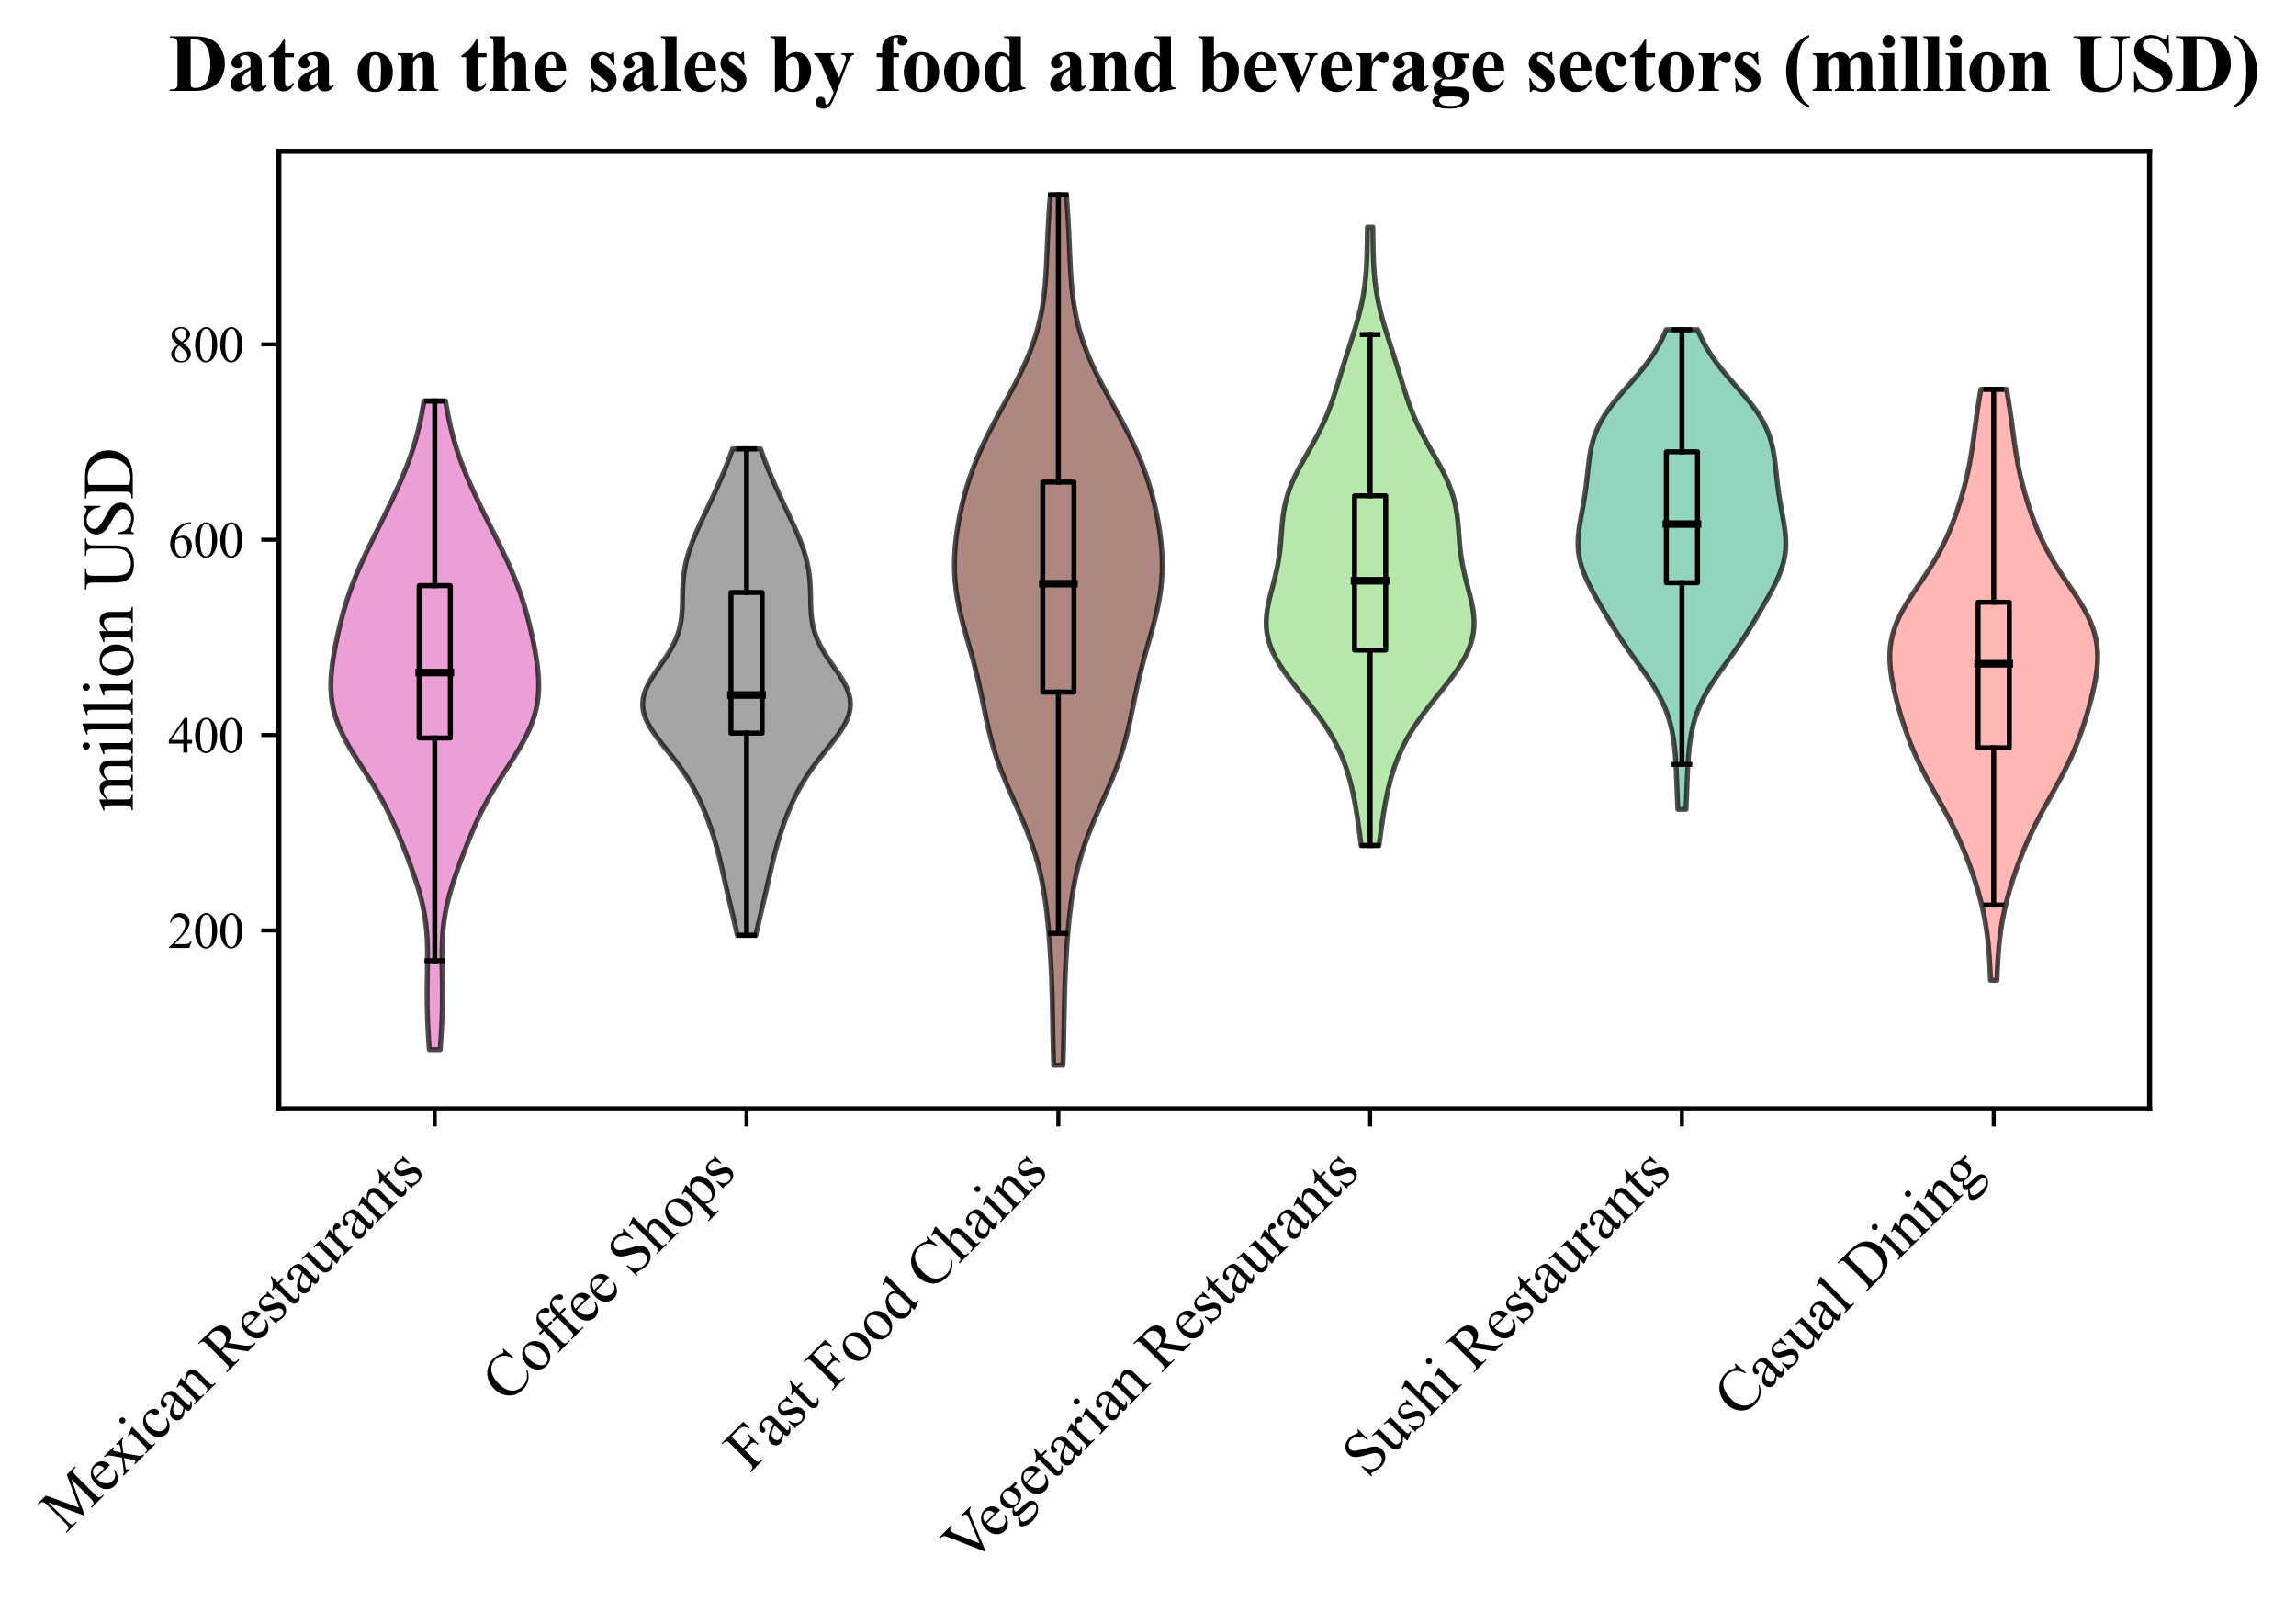 <?xml version="1.0" encoding="utf-8" standalone="no"?>
<!DOCTYPE svg PUBLIC "-//W3C//DTD SVG 1.1//EN"
  "http://www.w3.org/Graphics/SVG/1.1/DTD/svg11.dtd">
<svg xmlns:xlink="http://www.w3.org/1999/xlink" width="455.791pt" height="319.991pt" viewBox="0 0 455.791 319.991" xmlns="http://www.w3.org/2000/svg" version="1.1">
 <defs>
  <style type="text/css">*{stroke-linejoin: round; stroke-linecap: butt}</style>
 </defs>
 <g id="figure_1">
  <g id="patch_1">
   <path d="M 0 319.991 
L 455.791 319.991 
L 455.791 0 
L 0 0 
z
" style="fill: #ffffff"/>
  </g>
  <g id="axes_1">
   <g id="patch_2">
    <path d="M 55.359 220.08 
L 426.73 220.08 
L 426.73 30.045 
L 55.359 30.045 
z
" style="fill: #ffffff"/>
   </g>
   <g id="PolyCollection_1">
    <defs>
     <path id="meb152b3a80" d="M 87.385 -111.651 
L 85.228 -111.651 
L 85.137 -112.951 
L 85.052 -114.252 
L 84.977 -115.552 
L 84.912 -116.853 
L 84.861 -118.153 
L 84.823 -119.454 
L 84.799 -120.754 
L 84.789 -122.055 
L 84.791 -123.355 
L 84.803 -124.655 
L 84.822 -125.956 
L 84.844 -127.256 
L 84.863 -128.557 
L 84.873 -129.857 
L 84.869 -131.158 
L 84.842 -132.458 
L 84.787 -133.759 
L 84.697 -135.059 
L 84.567 -136.36 
L 84.393 -137.66 
L 84.174 -138.96 
L 83.908 -140.261 
L 83.599 -141.561 
L 83.248 -142.862 
L 82.86 -144.162 
L 82.441 -145.463 
L 81.997 -146.763 
L 81.532 -148.064 
L 81.052 -149.364 
L 80.558 -150.665 
L 80.052 -151.965 
L 79.533 -153.266 
L 78.997 -154.566 
L 78.44 -155.866 
L 77.857 -157.167 
L 77.242 -158.467 
L 76.591 -159.768 
L 75.899 -161.068 
L 75.168 -162.369 
L 74.398 -163.669 
L 73.596 -164.97 
L 72.769 -166.27 
L 71.93 -167.571 
L 71.092 -168.871 
L 70.271 -170.171 
L 69.482 -171.472 
L 68.742 -172.772 
L 68.064 -174.073 
L 67.46 -175.373 
L 66.939 -176.674 
L 66.508 -177.974 
L 66.169 -179.275 
L 65.921 -180.575 
L 65.76 -181.876 
L 65.681 -183.176 
L 65.675 -184.476 
L 65.734 -185.777 
L 65.847 -187.077 
L 66.006 -188.378 
L 66.201 -189.678 
L 66.427 -190.979 
L 66.677 -192.279 
L 66.948 -193.58 
L 67.239 -194.88 
L 67.55 -196.181 
L 67.882 -197.481 
L 68.238 -198.782 
L 68.622 -200.082 
L 69.035 -201.382 
L 69.48 -202.683 
L 69.958 -203.983 
L 70.469 -205.284 
L 71.011 -206.584 
L 71.581 -207.885 
L 72.176 -209.185 
L 72.79 -210.486 
L 73.419 -211.786 
L 74.058 -213.087 
L 74.703 -214.387 
L 75.349 -215.687 
L 75.992 -216.988 
L 76.631 -218.288 
L 77.263 -219.589 
L 77.884 -220.889 
L 78.491 -222.19 
L 79.083 -223.49 
L 79.654 -224.791 
L 80.202 -226.091 
L 80.723 -227.392 
L 81.213 -228.692 
L 81.669 -229.992 
L 82.091 -231.293 
L 82.477 -232.593 
L 82.829 -233.894 
L 83.149 -235.194 
L 83.44 -236.495 
L 83.706 -237.795 
L 83.951 -239.096 
L 84.18 -240.396 
L 88.434 -240.396 
L 88.434 -240.396 
L 88.662 -239.096 
L 88.907 -237.795 
L 89.174 -236.495 
L 89.465 -235.194 
L 89.784 -233.894 
L 90.136 -232.593 
L 90.522 -231.293 
L 90.944 -229.992 
L 91.4 -228.692 
L 91.89 -227.392 
L 92.411 -226.091 
L 92.959 -224.791 
L 93.531 -223.49 
L 94.122 -222.19 
L 94.73 -220.889 
L 95.351 -219.589 
L 95.982 -218.288 
L 96.621 -216.988 
L 97.265 -215.687 
L 97.911 -214.387 
L 98.555 -213.087 
L 99.194 -211.786 
L 99.823 -210.486 
L 100.437 -209.185 
L 101.032 -207.885 
L 101.602 -206.584 
L 102.144 -205.284 
L 102.655 -203.983 
L 103.133 -202.683 
L 103.578 -201.382 
L 103.992 -200.082 
L 104.375 -198.782 
L 104.731 -197.481 
L 105.064 -196.181 
L 105.374 -194.88 
L 105.665 -193.58 
L 105.936 -192.279 
L 106.187 -190.979 
L 106.412 -189.678 
L 106.608 -188.378 
L 106.767 -187.077 
L 106.88 -185.777 
L 106.938 -184.476 
L 106.933 -183.176 
L 106.853 -181.876 
L 106.693 -180.575 
L 106.445 -179.275 
L 106.105 -177.974 
L 105.674 -176.674 
L 105.153 -175.373 
L 104.55 -174.073 
L 103.871 -172.772 
L 103.131 -171.472 
L 102.342 -170.171 
L 101.521 -168.871 
L 100.683 -167.571 
L 99.844 -166.27 
L 99.018 -164.97 
L 98.215 -163.669 
L 97.445 -162.369 
L 96.714 -161.068 
L 96.023 -159.768 
L 95.371 -158.467 
L 94.756 -157.167 
L 94.173 -155.866 
L 93.617 -154.566 
L 93.081 -153.266 
L 92.561 -151.965 
L 92.055 -150.665 
L 91.562 -149.364 
L 91.081 -148.064 
L 90.617 -146.763 
L 90.172 -145.463 
L 89.753 -144.162 
L 89.366 -142.862 
L 89.015 -141.561 
L 88.705 -140.261 
L 88.44 -138.96 
L 88.22 -137.66 
L 88.047 -136.36 
L 87.917 -135.059 
L 87.827 -133.759 
L 87.771 -132.458 
L 87.745 -131.158 
L 87.74 -129.857 
L 87.75 -128.557 
L 87.77 -127.256 
L 87.791 -125.956 
L 87.81 -124.655 
L 87.823 -123.355 
L 87.825 -122.055 
L 87.814 -120.754 
L 87.79 -119.454 
L 87.753 -118.153 
L 87.701 -116.853 
L 87.637 -115.552 
L 87.561 -114.252 
L 87.477 -112.951 
L 87.385 -111.651 
z
" style="stroke: #000000; stroke-opacity: 0.7"/>
    </defs>
    <g clip-path="url(#pfc43aa26c0)">
     <use xlink:href="#meb152b3a80" x="0" y="319.991" style="fill: #e377c2; fill-opacity: 0.7; stroke: #000000; stroke-opacity: 0.7"/>
    </g>
   </g>
   <g id="PolyCollection_2">
    <defs>
     <path id="m6debc510cf" d="M 150.034 -134.336 
L 146.369 -134.336 
L 146.155 -135.312 
L 145.933 -136.287 
L 145.706 -137.262 
L 145.475 -138.238 
L 145.242 -139.213 
L 145.01 -140.188 
L 144.78 -141.164 
L 144.552 -142.139 
L 144.327 -143.115 
L 144.106 -144.09 
L 143.886 -145.065 
L 143.667 -146.041 
L 143.447 -147.016 
L 143.223 -147.991 
L 142.993 -148.967 
L 142.755 -149.942 
L 142.506 -150.917 
L 142.244 -151.893 
L 141.967 -152.868 
L 141.675 -153.843 
L 141.366 -154.819 
L 141.04 -155.794 
L 140.696 -156.769 
L 140.332 -157.745 
L 139.948 -158.72 
L 139.541 -159.695 
L 139.11 -160.671 
L 138.653 -161.646 
L 138.164 -162.621 
L 137.643 -163.597 
L 137.084 -164.572 
L 136.487 -165.547 
L 135.848 -166.523 
L 135.17 -167.498 
L 134.455 -168.473 
L 133.708 -169.449 
L 132.938 -170.424 
L 132.157 -171.399 
L 131.379 -172.375 
L 130.623 -173.35 
L 129.907 -174.325 
L 129.254 -175.301 
L 128.683 -176.276 
L 128.215 -177.252 
L 127.865 -178.227 
L 127.648 -179.202 
L 127.57 -180.178 
L 127.635 -181.153 
L 127.839 -182.128 
L 128.173 -183.104 
L 128.62 -184.079 
L 129.163 -185.054 
L 129.776 -186.03 
L 130.436 -187.005 
L 131.117 -187.98 
L 131.793 -188.956 
L 132.442 -189.931 
L 133.045 -190.906 
L 133.588 -191.882 
L 134.06 -192.857 
L 134.456 -193.832 
L 134.775 -194.808 
L 135.021 -195.783 
L 135.201 -196.758 
L 135.324 -197.734 
L 135.403 -198.709 
L 135.448 -199.684 
L 135.474 -200.66 
L 135.493 -201.635 
L 135.515 -202.61 
L 135.553 -203.586 
L 135.613 -204.561 
L 135.704 -205.536 
L 135.83 -206.512 
L 135.996 -207.487 
L 136.202 -208.462 
L 136.449 -209.438 
L 136.736 -210.413 
L 137.06 -211.389 
L 137.417 -212.364 
L 137.803 -213.339 
L 138.214 -214.315 
L 138.644 -215.29 
L 139.088 -216.265 
L 139.543 -217.241 
L 140.003 -218.216 
L 140.465 -219.191 
L 140.926 -220.167 
L 141.383 -221.142 
L 141.835 -222.117 
L 142.279 -223.093 
L 142.715 -224.068 
L 143.14 -225.043 
L 143.555 -226.019 
L 143.957 -226.994 
L 144.346 -227.969 
L 144.72 -228.945 
L 145.078 -229.92 
L 145.418 -230.895 
L 150.986 -230.895 
L 150.986 -230.895 
L 151.326 -229.92 
L 151.683 -228.945 
L 152.057 -227.969 
L 152.446 -226.994 
L 152.849 -226.019 
L 153.263 -225.043 
L 153.689 -224.068 
L 154.124 -223.093 
L 154.569 -222.117 
L 155.02 -221.142 
L 155.478 -220.167 
L 155.939 -219.191 
L 156.401 -218.216 
L 156.861 -217.241 
L 157.315 -216.265 
L 157.76 -215.29 
L 158.19 -214.315 
L 158.601 -213.339 
L 158.987 -212.364 
L 159.344 -211.389 
L 159.668 -210.413 
L 159.954 -209.438 
L 160.202 -208.462 
L 160.408 -207.487 
L 160.573 -206.512 
L 160.7 -205.536 
L 160.791 -204.561 
L 160.851 -203.586 
L 160.888 -202.61 
L 160.911 -201.635 
L 160.93 -200.66 
L 160.956 -199.684 
L 161.001 -198.709 
L 161.079 -197.734 
L 161.203 -196.758 
L 161.382 -195.783 
L 161.628 -194.808 
L 161.948 -193.832 
L 162.344 -192.857 
L 162.816 -191.882 
L 163.358 -190.906 
L 163.962 -189.931 
L 164.611 -188.956 
L 165.287 -187.98 
L 165.968 -187.005 
L 166.627 -186.03 
L 167.241 -185.054 
L 167.783 -184.079 
L 168.231 -183.104 
L 168.565 -182.128 
L 168.769 -181.153 
L 168.834 -180.178 
L 168.756 -179.202 
L 168.539 -178.227 
L 168.189 -177.252 
L 167.72 -176.276 
L 167.15 -175.301 
L 166.496 -174.325 
L 165.781 -173.35 
L 165.025 -172.375 
L 164.247 -171.399 
L 163.466 -170.424 
L 162.696 -169.449 
L 161.949 -168.473 
L 161.233 -167.498 
L 160.555 -166.523 
L 159.917 -165.547 
L 159.32 -164.572 
L 158.761 -163.597 
L 158.239 -162.621 
L 157.751 -161.646 
L 157.293 -160.671 
L 156.863 -159.695 
L 156.456 -158.72 
L 156.072 -157.745 
L 155.708 -156.769 
L 155.364 -155.794 
L 155.037 -154.819 
L 154.729 -153.843 
L 154.437 -152.868 
L 154.16 -151.893 
L 153.898 -150.917 
L 153.649 -149.942 
L 153.411 -148.967 
L 153.181 -147.991 
L 152.957 -147.016 
L 152.736 -146.041 
L 152.517 -145.065 
L 152.298 -144.09 
L 152.076 -143.115 
L 151.852 -142.139 
L 151.624 -141.164 
L 151.394 -140.188 
L 151.162 -139.213 
L 150.929 -138.238 
L 150.698 -137.262 
L 150.471 -136.287 
L 150.249 -135.312 
L 150.034 -134.336 
z
" style="stroke: #000000; stroke-opacity: 0.7"/>
    </defs>
    <g clip-path="url(#pfc43aa26c0)">
     <use xlink:href="#m6debc510cf" x="0" y="319.991" style="fill: #7f7f7f; fill-opacity: 0.7; stroke: #000000; stroke-opacity: 0.7"/>
    </g>
   </g>
   <g id="PolyCollection_3">
    <defs>
     <path id="mee0640feb4" d="M 211.016 -108.549 
L 209.178 -108.549 
L 209.123 -110.294 
L 209.075 -112.039 
L 209.035 -113.784 
L 209 -115.529 
L 208.968 -117.274 
L 208.936 -119.019 
L 208.9 -120.764 
L 208.859 -122.509 
L 208.808 -124.254 
L 208.745 -125.999 
L 208.67 -127.744 
L 208.58 -129.489 
L 208.474 -131.234 
L 208.353 -132.979 
L 208.214 -134.724 
L 208.055 -136.469 
L 207.873 -138.214 
L 207.664 -139.959 
L 207.422 -141.704 
L 207.141 -143.449 
L 206.814 -145.194 
L 206.433 -146.939 
L 205.994 -148.685 
L 205.492 -150.43 
L 204.927 -152.175 
L 204.3 -153.92 
L 203.618 -155.665 
L 202.89 -157.41 
L 202.13 -159.155 
L 201.354 -160.9 
L 200.58 -162.645 
L 199.824 -164.39 
L 199.104 -166.135 
L 198.432 -167.88 
L 197.817 -169.625 
L 197.263 -171.37 
L 196.77 -173.115 
L 196.329 -174.86 
L 195.931 -176.605 
L 195.561 -178.35 
L 195.204 -180.095 
L 194.846 -181.84 
L 194.474 -183.585 
L 194.078 -185.33 
L 193.652 -187.075 
L 193.198 -188.82 
L 192.719 -190.566 
L 192.227 -192.311 
L 191.733 -194.056 
L 191.254 -195.801 
L 190.807 -197.546 
L 190.406 -199.291 
L 190.066 -201.036 
L 189.797 -202.781 
L 189.606 -204.526 
L 189.496 -206.271 
L 189.465 -208.016 
L 189.511 -209.761 
L 189.628 -211.506 
L 189.809 -213.251 
L 190.049 -214.996 
L 190.343 -216.741 
L 190.689 -218.486 
L 191.086 -220.231 
L 191.535 -221.976 
L 192.039 -223.721 
L 192.602 -225.466 
L 193.226 -227.211 
L 193.913 -228.956 
L 194.662 -230.701 
L 195.471 -232.447 
L 196.334 -234.192 
L 197.239 -235.937 
L 198.177 -237.682 
L 199.132 -239.427 
L 200.088 -241.172 
L 201.029 -242.917 
L 201.939 -244.662 
L 202.804 -246.407 
L 203.61 -248.152 
L 204.347 -249.897 
L 205.008 -251.642 
L 205.588 -253.387 
L 206.087 -255.132 
L 206.506 -256.877 
L 206.85 -258.622 
L 207.125 -260.367 
L 207.34 -262.112 
L 207.506 -263.857 
L 207.633 -265.602 
L 207.731 -267.347 
L 207.813 -269.092 
L 207.887 -270.837 
L 207.963 -272.582 
L 208.046 -274.328 
L 208.141 -276.073 
L 208.25 -277.818 
L 208.374 -279.563 
L 208.511 -281.308 
L 211.683 -281.308 
L 211.683 -281.308 
L 211.82 -279.563 
L 211.944 -277.818 
L 212.053 -276.073 
L 212.148 -274.328 
L 212.231 -272.582 
L 212.307 -270.837 
L 212.381 -269.092 
L 212.463 -267.347 
L 212.562 -265.602 
L 212.688 -263.857 
L 212.854 -262.112 
L 213.069 -260.367 
L 213.344 -258.622 
L 213.688 -256.877 
L 214.107 -255.132 
L 214.606 -253.387 
L 215.186 -251.642 
L 215.847 -249.897 
L 216.585 -248.152 
L 217.39 -246.407 
L 218.255 -244.662 
L 219.165 -242.917 
L 220.106 -241.172 
L 221.062 -239.427 
L 222.017 -237.682 
L 222.955 -235.937 
L 223.861 -234.192 
L 224.723 -232.447 
L 225.532 -230.701 
L 226.281 -228.956 
L 226.968 -227.211 
L 227.592 -225.466 
L 228.155 -223.721 
L 228.659 -221.976 
L 229.108 -220.231 
L 229.505 -218.486 
L 229.851 -216.741 
L 230.145 -214.996 
L 230.385 -213.251 
L 230.566 -211.506 
L 230.683 -209.761 
L 230.729 -208.016 
L 230.698 -206.271 
L 230.588 -204.526 
L 230.397 -202.781 
L 230.128 -201.036 
L 229.788 -199.291 
L 229.388 -197.546 
L 228.94 -195.801 
L 228.461 -194.056 
L 227.968 -192.311 
L 227.475 -190.566 
L 226.997 -188.82 
L 226.542 -187.075 
L 226.117 -185.33 
L 225.72 -183.585 
L 225.348 -181.84 
L 224.99 -180.095 
L 224.633 -178.35 
L 224.264 -176.605 
L 223.865 -174.86 
L 223.425 -173.115 
L 222.931 -171.37 
L 222.377 -169.625 
L 221.762 -167.88 
L 221.09 -166.135 
L 220.37 -164.39 
L 219.615 -162.645 
L 218.84 -160.9 
L 218.064 -159.155 
L 217.304 -157.41 
L 216.577 -155.665 
L 215.894 -153.92 
L 215.267 -152.175 
L 214.702 -150.43 
L 214.2 -148.685 
L 213.761 -146.939 
L 213.38 -145.194 
L 213.053 -143.449 
L 212.772 -141.704 
L 212.53 -139.959 
L 212.321 -138.214 
L 212.139 -136.469 
L 211.98 -134.724 
L 211.841 -132.979 
L 211.72 -131.234 
L 211.614 -129.489 
L 211.525 -127.744 
L 211.449 -125.999 
L 211.387 -124.254 
L 211.336 -122.509 
L 211.294 -120.764 
L 211.258 -119.019 
L 211.226 -117.274 
L 211.194 -115.529 
L 211.159 -113.784 
L 211.119 -112.039 
L 211.072 -110.294 
L 211.016 -108.549 
z
" style="stroke: #000000; stroke-opacity: 0.7"/>
    </defs>
    <g clip-path="url(#pfc43aa26c0)">
     <use xlink:href="#mee0640feb4" x="0" y="319.991" style="fill: #8c564b; fill-opacity: 0.7; stroke: #000000; stroke-opacity: 0.7"/>
    </g>
   </g>
   <g id="PolyCollection_4">
    <defs>
     <path id="m124b765917" d="M 273.763 -152.175 
L 270.222 -152.175 
L 270.057 -153.414 
L 269.889 -154.654 
L 269.716 -155.894 
L 269.537 -157.134 
L 269.347 -158.373 
L 269.144 -159.613 
L 268.923 -160.853 
L 268.681 -162.093 
L 268.411 -163.332 
L 268.111 -164.572 
L 267.774 -165.812 
L 267.396 -167.052 
L 266.972 -168.291 
L 266.497 -169.531 
L 265.966 -170.771 
L 265.375 -172.011 
L 264.722 -173.25 
L 264.005 -174.49 
L 263.226 -175.73 
L 262.387 -176.969 
L 261.495 -178.209 
L 260.558 -179.449 
L 259.587 -180.689 
L 258.598 -181.928 
L 257.606 -183.168 
L 256.629 -184.408 
L 255.687 -185.648 
L 254.8 -186.887 
L 253.985 -188.127 
L 253.261 -189.367 
L 252.642 -190.607 
L 252.14 -191.846 
L 251.76 -193.086 
L 251.507 -194.326 
L 251.376 -195.566 
L 251.361 -196.805 
L 251.449 -198.045 
L 251.624 -199.285 
L 251.868 -200.525 
L 252.16 -201.764 
L 252.479 -203.004 
L 252.804 -204.244 
L 253.118 -205.484 
L 253.407 -206.723 
L 253.661 -207.963 
L 253.873 -209.203 
L 254.044 -210.443 
L 254.179 -211.682 
L 254.288 -212.922 
L 254.382 -214.162 
L 254.478 -215.402 
L 254.593 -216.641 
L 254.743 -217.881 
L 254.945 -219.121 
L 255.209 -220.36 
L 255.545 -221.6 
L 255.957 -222.84 
L 256.444 -224.08 
L 257.001 -225.319 
L 257.617 -226.559 
L 258.278 -227.799 
L 258.971 -229.039 
L 259.677 -230.278 
L 260.381 -231.518 
L 261.068 -232.758 
L 261.725 -233.998 
L 262.343 -235.237 
L 262.919 -236.477 
L 263.449 -237.717 
L 263.937 -238.957 
L 264.388 -240.196 
L 264.808 -241.436 
L 265.206 -242.676 
L 265.59 -243.916 
L 265.969 -245.155 
L 266.348 -246.395 
L 266.731 -247.635 
L 267.121 -248.875 
L 267.516 -250.114 
L 267.915 -251.354 
L 268.314 -252.594 
L 268.706 -253.834 
L 269.086 -255.073 
L 269.448 -256.313 
L 269.785 -257.553 
L 270.093 -258.793 
L 270.367 -260.032 
L 270.605 -261.272 
L 270.807 -262.512 
L 270.973 -263.752 
L 271.105 -264.991 
L 271.207 -266.231 
L 271.283 -267.471 
L 271.337 -268.71 
L 271.375 -269.95 
L 271.402 -271.19 
L 271.422 -272.43 
L 271.439 -273.669 
L 271.458 -274.909 
L 272.527 -274.909 
L 272.527 -274.909 
L 272.545 -273.669 
L 272.563 -272.43 
L 272.583 -271.19 
L 272.61 -269.95 
L 272.647 -268.71 
L 272.702 -267.471 
L 272.777 -266.231 
L 272.879 -264.991 
L 273.011 -263.752 
L 273.177 -262.512 
L 273.379 -261.272 
L 273.618 -260.032 
L 273.892 -258.793 
L 274.199 -257.553 
L 274.536 -256.313 
L 274.898 -255.073 
L 275.278 -253.834 
L 275.671 -252.594 
L 276.069 -251.354 
L 276.468 -250.114 
L 276.864 -248.875 
L 277.254 -247.635 
L 277.637 -246.395 
L 278.016 -245.155 
L 278.394 -243.916 
L 278.778 -242.676 
L 279.177 -241.436 
L 279.597 -240.196 
L 280.047 -238.957 
L 280.535 -237.717 
L 281.066 -236.477 
L 281.641 -235.237 
L 282.26 -233.998 
L 282.917 -232.758 
L 283.603 -231.518 
L 284.307 -230.278 
L 285.014 -229.039 
L 285.706 -227.799 
L 286.368 -226.559 
L 286.984 -225.319 
L 287.54 -224.08 
L 288.027 -222.84 
L 288.439 -221.6 
L 288.776 -220.36 
L 289.04 -219.121 
L 289.241 -217.881 
L 289.391 -216.641 
L 289.506 -215.402 
L 289.603 -214.162 
L 289.697 -212.922 
L 289.805 -211.682 
L 289.94 -210.443 
L 290.111 -209.203 
L 290.324 -207.963 
L 290.577 -206.723 
L 290.866 -205.484 
L 291.181 -204.244 
L 291.506 -203.004 
L 291.825 -201.764 
L 292.116 -200.525 
L 292.36 -199.285 
L 292.536 -198.045 
L 292.624 -196.805 
L 292.609 -195.566 
L 292.478 -194.326 
L 292.224 -193.086 
L 291.845 -191.846 
L 291.342 -190.607 
L 290.723 -189.367 
L 289.999 -188.127 
L 289.185 -186.887 
L 288.297 -185.648 
L 287.356 -184.408 
L 286.379 -183.168 
L 285.387 -181.928 
L 284.397 -180.689 
L 283.427 -179.449 
L 282.489 -178.209 
L 281.597 -176.969 
L 280.758 -175.73 
L 279.979 -174.49 
L 279.263 -173.25 
L 278.61 -172.011 
L 278.019 -170.771 
L 277.488 -169.531 
L 277.012 -168.291 
L 276.588 -167.052 
L 276.21 -165.812 
L 275.874 -164.572 
L 275.573 -163.332 
L 275.304 -162.093 
L 275.061 -160.853 
L 274.84 -159.613 
L 274.637 -158.373 
L 274.448 -157.134 
L 274.268 -155.894 
L 274.096 -154.654 
L 273.928 -153.414 
L 273.763 -152.175 
z
" style="stroke: #000000; stroke-opacity: 0.7"/>
    </defs>
    <g clip-path="url(#pfc43aa26c0)">
     <use xlink:href="#m124b765917" x="0" y="319.991" style="fill: #98df8a; fill-opacity: 0.7; stroke: #000000; stroke-opacity: 0.7"/>
    </g>
   </g>
   <g id="PolyCollection_5">
    <defs>
     <path id="me2565f2fca" d="M 334.686 -159.349 
L 333.089 -159.349 
L 333.041 -160.31 
L 332.996 -161.272 
L 332.955 -162.234 
L 332.916 -163.195 
L 332.879 -164.157 
L 332.842 -165.118 
L 332.804 -166.08 
L 332.761 -167.042 
L 332.712 -168.003 
L 332.654 -168.965 
L 332.585 -169.927 
L 332.5 -170.888 
L 332.398 -171.85 
L 332.274 -172.812 
L 332.125 -173.773 
L 331.947 -174.735 
L 331.736 -175.696 
L 331.489 -176.658 
L 331.201 -177.62 
L 330.869 -178.581 
L 330.491 -179.543 
L 330.065 -180.505 
L 329.591 -181.466 
L 329.071 -182.428 
L 328.506 -183.39 
L 327.902 -184.351 
L 327.264 -185.313 
L 326.6 -186.274 
L 325.917 -187.236 
L 325.225 -188.198 
L 324.53 -189.159 
L 323.841 -190.121 
L 323.162 -191.083 
L 322.499 -192.044 
L 321.853 -193.006 
L 321.226 -193.967 
L 320.617 -194.929 
L 320.023 -195.891 
L 319.442 -196.852 
L 318.871 -197.814 
L 318.308 -198.776 
L 317.752 -199.737 
L 317.203 -200.699 
L 316.665 -201.661 
L 316.141 -202.622 
L 315.638 -203.584 
L 315.163 -204.545 
L 314.726 -205.507 
L 314.335 -206.469 
L 313.997 -207.43 
L 313.719 -208.392 
L 313.506 -209.354 
L 313.359 -210.315 
L 313.277 -211.277 
L 313.256 -212.239 
L 313.29 -213.2 
L 313.371 -214.162 
L 313.489 -215.123 
L 313.636 -216.085 
L 313.801 -217.047 
L 313.975 -218.008 
L 314.15 -218.97 
L 314.322 -219.932 
L 314.484 -220.893 
L 314.634 -221.855 
L 314.772 -222.816 
L 314.897 -223.778 
L 315.011 -224.74 
L 315.118 -225.701 
L 315.223 -226.663 
L 315.332 -227.625 
L 315.45 -228.586 
L 315.588 -229.548 
L 315.752 -230.51 
L 315.951 -231.471 
L 316.196 -232.433 
L 316.493 -233.394 
L 316.85 -234.356 
L 317.273 -235.318 
L 317.764 -236.279 
L 318.324 -237.241 
L 318.952 -238.203 
L 319.642 -239.164 
L 320.387 -240.126 
L 321.177 -241.088 
L 321.999 -242.049 
L 322.841 -243.011 
L 323.688 -243.972 
L 324.527 -244.934 
L 325.346 -245.896 
L 326.134 -246.857 
L 326.881 -247.819 
L 327.583 -248.781 
L 328.235 -249.742 
L 328.835 -250.704 
L 329.384 -251.665 
L 329.885 -252.627 
L 330.34 -253.589 
L 330.754 -254.55 
L 337.02 -254.55 
L 337.02 -254.55 
L 337.435 -253.589 
L 337.89 -252.627 
L 338.391 -251.665 
L 338.94 -250.704 
L 339.54 -249.742 
L 340.192 -248.781 
L 340.893 -247.819 
L 341.641 -246.857 
L 342.429 -245.896 
L 343.248 -244.934 
L 344.087 -243.972 
L 344.934 -243.011 
L 345.776 -242.049 
L 346.598 -241.088 
L 347.388 -240.126 
L 348.133 -239.164 
L 348.823 -238.203 
L 349.451 -237.241 
L 350.011 -236.279 
L 350.502 -235.318 
L 350.925 -234.356 
L 351.282 -233.394 
L 351.579 -232.433 
L 351.823 -231.471 
L 352.023 -230.51 
L 352.187 -229.548 
L 352.324 -228.586 
L 352.443 -227.625 
L 352.552 -226.663 
L 352.657 -225.701 
L 352.764 -224.74 
L 352.878 -223.778 
L 353.003 -222.816 
L 353.141 -221.855 
L 353.291 -220.893 
L 353.453 -219.932 
L 353.624 -218.97 
L 353.8 -218.008 
L 353.974 -217.047 
L 354.139 -216.085 
L 354.286 -215.123 
L 354.404 -214.162 
L 354.485 -213.2 
L 354.519 -212.239 
L 354.498 -211.277 
L 354.416 -210.315 
L 354.269 -209.354 
L 354.055 -208.392 
L 353.778 -207.43 
L 353.44 -206.469 
L 353.049 -205.507 
L 352.611 -204.545 
L 352.137 -203.584 
L 351.634 -202.622 
L 351.11 -201.661 
L 350.572 -200.699 
L 350.023 -199.737 
L 349.467 -198.776 
L 348.904 -197.814 
L 348.333 -196.852 
L 347.752 -195.891 
L 347.158 -194.929 
L 346.548 -193.967 
L 345.921 -193.006 
L 345.276 -192.044 
L 344.613 -191.083 
L 343.934 -190.121 
L 343.245 -189.159 
L 342.55 -188.198 
L 341.858 -187.236 
L 341.175 -186.274 
L 340.511 -185.313 
L 339.873 -184.351 
L 339.269 -183.39 
L 338.704 -182.428 
L 338.184 -181.466 
L 337.71 -180.505 
L 337.284 -179.543 
L 336.906 -178.581 
L 336.574 -177.62 
L 336.286 -176.658 
L 336.038 -175.696 
L 335.828 -174.735 
L 335.65 -173.773 
L 335.501 -172.812 
L 335.377 -171.85 
L 335.275 -170.888 
L 335.19 -169.927 
L 335.121 -168.965 
L 335.063 -168.003 
L 335.014 -167.042 
L 334.971 -166.08 
L 334.933 -165.118 
L 334.896 -164.157 
L 334.859 -163.195 
L 334.82 -162.234 
L 334.779 -161.272 
L 334.734 -160.31 
L 334.686 -159.349 
z
" style="stroke: #000000; stroke-opacity: 0.7"/>
    </defs>
    <g clip-path="url(#pfc43aa26c0)">
     <use xlink:href="#me2565f2fca" x="0" y="319.991" style="fill: #66c2a5; fill-opacity: 0.7; stroke: #000000; stroke-opacity: 0.7"/>
    </g>
   </g>
   <g id="PolyCollection_6">
    <defs>
     <path id="m1b8bb30db5" d="M 396.42 -125.417 
L 395.146 -125.417 
L 395.095 -126.602 
L 395.039 -127.787 
L 394.975 -128.972 
L 394.901 -130.157 
L 394.812 -131.342 
L 394.706 -132.527 
L 394.58 -133.712 
L 394.431 -134.897 
L 394.256 -136.081 
L 394.056 -137.266 
L 393.828 -138.451 
L 393.573 -139.636 
L 393.291 -140.821 
L 392.984 -142.006 
L 392.653 -143.191 
L 392.299 -144.376 
L 391.923 -145.561 
L 391.527 -146.746 
L 391.11 -147.931 
L 390.672 -149.115 
L 390.212 -150.3 
L 389.729 -151.485 
L 389.222 -152.67 
L 388.689 -153.855 
L 388.131 -155.04 
L 387.547 -156.225 
L 386.939 -157.41 
L 386.31 -158.595 
L 385.664 -159.78 
L 385.006 -160.964 
L 384.343 -162.149 
L 383.681 -163.334 
L 383.028 -164.519 
L 382.389 -165.704 
L 381.771 -166.889 
L 381.178 -168.074 
L 380.613 -169.259 
L 380.078 -170.444 
L 379.575 -171.629 
L 379.101 -172.814 
L 378.655 -173.998 
L 378.236 -175.183 
L 377.842 -176.368 
L 377.468 -177.553 
L 377.115 -178.738 
L 376.782 -179.923 
L 376.468 -181.108 
L 376.176 -182.293 
L 375.908 -183.478 
L 375.67 -184.663 
L 375.467 -185.847 
L 375.307 -187.032 
L 375.199 -188.217 
L 375.151 -189.402 
L 375.172 -190.587 
L 375.271 -191.772 
L 375.455 -192.957 
L 375.728 -194.142 
L 376.093 -195.327 
L 376.548 -196.512 
L 377.09 -197.696 
L 377.709 -198.881 
L 378.396 -200.066 
L 379.136 -201.251 
L 379.913 -202.436 
L 380.712 -203.621 
L 381.516 -204.806 
L 382.31 -205.991 
L 383.082 -207.176 
L 383.82 -208.361 
L 384.518 -209.546 
L 385.172 -210.73 
L 385.781 -211.915 
L 386.347 -213.1 
L 386.871 -214.285 
L 387.36 -215.47 
L 387.817 -216.655 
L 388.246 -217.84 
L 388.65 -219.025 
L 389.032 -220.21 
L 389.393 -221.395 
L 389.732 -222.579 
L 390.049 -223.764 
L 390.344 -224.949 
L 390.616 -226.134 
L 390.864 -227.319 
L 391.091 -228.504 
L 391.297 -229.689 
L 391.485 -230.874 
L 391.659 -232.059 
L 391.824 -233.244 
L 391.982 -234.429 
L 392.14 -235.613 
L 392.301 -236.798 
L 392.468 -237.983 
L 392.643 -239.168 
L 392.829 -240.353 
L 393.025 -241.538 
L 393.231 -242.723 
L 398.334 -242.723 
L 398.334 -242.723 
L 398.54 -241.538 
L 398.736 -240.353 
L 398.922 -239.168 
L 399.098 -237.983 
L 399.265 -236.798 
L 399.425 -235.613 
L 399.583 -234.429 
L 399.742 -233.244 
L 399.906 -232.059 
L 400.08 -230.874 
L 400.269 -229.689 
L 400.475 -228.504 
L 400.701 -227.319 
L 400.949 -226.134 
L 401.221 -224.949 
L 401.516 -223.764 
L 401.833 -222.579 
L 402.172 -221.395 
L 402.533 -220.21 
L 402.915 -219.025 
L 403.32 -217.84 
L 403.749 -216.655 
L 404.205 -215.47 
L 404.694 -214.285 
L 405.219 -213.1 
L 405.784 -211.915 
L 406.393 -210.73 
L 407.047 -209.546 
L 407.745 -208.361 
L 408.483 -207.176 
L 409.255 -205.991 
L 410.049 -204.806 
L 410.853 -203.621 
L 411.652 -202.436 
L 412.43 -201.251 
L 413.17 -200.066 
L 413.856 -198.881 
L 414.476 -197.696 
L 415.017 -196.512 
L 415.472 -195.327 
L 415.837 -194.142 
L 416.11 -192.957 
L 416.294 -191.772 
L 416.393 -190.587 
L 416.414 -189.402 
L 416.366 -188.217 
L 416.258 -187.032 
L 416.098 -185.847 
L 415.895 -184.663 
L 415.657 -183.478 
L 415.389 -182.293 
L 415.097 -181.108 
L 414.783 -179.923 
L 414.45 -178.738 
L 414.097 -177.553 
L 413.724 -176.368 
L 413.329 -175.183 
L 412.91 -173.998 
L 412.464 -172.814 
L 411.991 -171.629 
L 411.487 -170.444 
L 410.952 -169.259 
L 410.387 -168.074 
L 409.794 -166.889 
L 409.176 -165.704 
L 408.537 -164.519 
L 407.884 -163.334 
L 407.222 -162.149 
L 406.559 -160.964 
L 405.901 -159.78 
L 405.255 -158.595 
L 404.626 -157.41 
L 404.018 -156.225 
L 403.434 -155.04 
L 402.876 -153.855 
L 402.343 -152.67 
L 401.836 -151.485 
L 401.353 -150.3 
L 400.893 -149.115 
L 400.455 -147.931 
L 400.038 -146.746 
L 399.642 -145.561 
L 399.266 -144.376 
L 398.912 -143.191 
L 398.581 -142.006 
L 398.274 -140.821 
L 397.993 -139.636 
L 397.738 -138.451 
L 397.51 -137.266 
L 397.309 -136.081 
L 397.135 -134.897 
L 396.985 -133.712 
L 396.859 -132.527 
L 396.753 -131.342 
L 396.665 -130.157 
L 396.59 -128.972 
L 396.526 -127.787 
L 396.471 -126.602 
L 396.42 -125.417 
z
" style="stroke: #000000; stroke-opacity: 0.7"/>
    </defs>
    <g clip-path="url(#pfc43aa26c0)">
     <use xlink:href="#m1b8bb30db5" x="0" y="319.991" style="fill: #ff9896; fill-opacity: 0.7; stroke: #000000; stroke-opacity: 0.7"/>
    </g>
   </g>
   <g id="matplotlib.axis_1">
    <g id="xtick_1">
     <g id="line2d_1">
      <defs>
       <path id="m083e099aed" d="M 0 0 
L 0 3.5 
" style="stroke: #000000; stroke-width: 0.8"/>
      </defs>
      <g>
       <use xlink:href="#m083e099aed" x="86.307" y="220.08" style="stroke: #000000; stroke-width: 0.8"/>
      </g>
     </g>
     <g id="text_1">
      <!-- Mexican Restaurants -->
      <g transform="translate(13.092 304.372) rotate(-45) scale(0.12 -0.12)">
       <defs>
        <path id="TimesNewRomanPSMT-4d" d="M 2619 0 
L 981 3566 
L 981 734 
Q 981 344 1066 247 
Q 1181 116 1431 116 
L 1581 116 
L 1581 0 
L 106 0 
L 106 116 
L 256 116 
Q 525 116 638 278 
Q 706 378 706 734 
L 706 3503 
Q 706 3784 644 3909 
Q 600 4000 483 4061 
Q 366 4122 106 4122 
L 106 4238 
L 1306 4238 
L 2844 922 
L 4356 4238 
L 5556 4238 
L 5556 4122 
L 5409 4122 
Q 5138 4122 5025 3959 
Q 4956 3859 4956 3503 
L 4956 734 
Q 4956 344 5044 247 
Q 5159 116 5409 116 
L 5556 116 
L 5556 0 
L 3756 0 
L 3756 116 
L 3906 116 
Q 4178 116 4288 278 
Q 4356 378 4356 734 
L 4356 3566 
L 2722 0 
L 2619 0 
z
" transform="scale(0.016)"/>
        <path id="TimesNewRomanPSMT-65" d="M 681 1784 
Q 678 1147 991 784 
Q 1303 422 1725 422 
Q 2006 422 2214 576 
Q 2422 731 2563 1106 
L 2659 1044 
Q 2594 616 2278 264 
Q 1963 -88 1488 -88 
Q 972 -88 605 314 
Q 238 716 238 1394 
Q 238 2128 614 2539 
Q 991 2950 1559 2950 
Q 2041 2950 2350 2633 
Q 2659 2316 2659 1784 
L 681 1784 
z
M 681 1966 
L 2006 1966 
Q 1991 2241 1941 2353 
Q 1863 2528 1708 2628 
Q 1553 2728 1384 2728 
Q 1125 2728 920 2526 
Q 716 2325 681 1966 
z
" transform="scale(0.016)"/>
        <path id="TimesNewRomanPSMT-78" d="M 84 2863 
L 1431 2863 
L 1431 2747 
Q 1303 2747 1251 2703 
Q 1200 2659 1200 2588 
Q 1200 2513 1309 2356 
Q 1344 2306 1413 2200 
L 1616 1875 
L 1850 2200 
Q 2075 2509 2075 2591 
Q 2075 2656 2022 2701 
Q 1969 2747 1850 2747 
L 1850 2863 
L 2819 2863 
L 2819 2747 
Q 2666 2738 2553 2663 
Q 2400 2556 2134 2200 
L 1744 1678 
L 2456 653 
Q 2719 275 2831 198 
Q 2944 122 3122 113 
L 3122 0 
L 1772 0 
L 1772 113 
Q 1913 113 1991 175 
Q 2050 219 2050 291 
Q 2050 363 1850 653 
L 1431 1266 
L 972 653 
Q 759 369 759 316 
Q 759 241 829 180 
Q 900 119 1041 113 
L 1041 0 
L 106 0 
L 106 113 
Q 219 128 303 191 
Q 422 281 703 653 
L 1303 1450 
L 759 2238 
Q 528 2575 401 2661 
Q 275 2747 84 2747 
L 84 2863 
z
" transform="scale(0.016)"/>
        <path id="TimesNewRomanPSMT-69" d="M 928 4444 
Q 1059 4444 1151 4351 
Q 1244 4259 1244 4128 
Q 1244 3997 1151 3903 
Q 1059 3809 928 3809 
Q 797 3809 703 3903 
Q 609 3997 609 4128 
Q 609 4259 701 4351 
Q 794 4444 928 4444 
z
M 1188 2947 
L 1188 647 
Q 1188 378 1227 289 
Q 1266 200 1342 156 
Q 1419 113 1622 113 
L 1622 0 
L 231 0 
L 231 113 
Q 441 113 512 153 
Q 584 194 626 287 
Q 669 381 669 647 
L 669 1750 
Q 669 2216 641 2353 
Q 619 2453 572 2492 
Q 525 2531 444 2531 
Q 356 2531 231 2484 
L 188 2597 
L 1050 2947 
L 1188 2947 
z
" transform="scale(0.016)"/>
        <path id="TimesNewRomanPSMT-63" d="M 2631 1088 
Q 2516 522 2178 217 
Q 1841 -88 1431 -88 
Q 944 -88 581 321 
Q 219 731 219 1428 
Q 219 2103 620 2525 
Q 1022 2947 1584 2947 
Q 2006 2947 2278 2723 
Q 2550 2500 2550 2259 
Q 2550 2141 2473 2067 
Q 2397 1994 2259 1994 
Q 2075 1994 1981 2113 
Q 1928 2178 1911 2362 
Q 1894 2547 1784 2644 
Q 1675 2738 1481 2738 
Q 1169 2738 978 2506 
Q 725 2200 725 1697 
Q 725 1184 976 792 
Q 1228 400 1656 400 
Q 1963 400 2206 609 
Q 2378 753 2541 1131 
L 2631 1088 
z
" transform="scale(0.016)"/>
        <path id="TimesNewRomanPSMT-61" d="M 1822 413 
Q 1381 72 1269 19 
Q 1100 -59 909 -59 
Q 613 -59 420 144 
Q 228 347 228 678 
Q 228 888 322 1041 
Q 450 1253 767 1440 
Q 1084 1628 1822 1897 
L 1822 2009 
Q 1822 2438 1686 2597 
Q 1550 2756 1291 2756 
Q 1094 2756 978 2650 
Q 859 2544 859 2406 
L 866 2225 
Q 866 2081 792 2003 
Q 719 1925 600 1925 
Q 484 1925 411 2006 
Q 338 2088 338 2228 
Q 338 2497 613 2722 
Q 888 2947 1384 2947 
Q 1766 2947 2009 2819 
Q 2194 2722 2281 2516 
Q 2338 2381 2338 1966 
L 2338 994 
Q 2338 584 2353 492 
Q 2369 400 2405 369 
Q 2441 338 2488 338 
Q 2538 338 2575 359 
Q 2641 400 2828 588 
L 2828 413 
Q 2478 -56 2159 -56 
Q 2006 -56 1915 50 
Q 1825 156 1822 413 
z
M 1822 616 
L 1822 1706 
Q 1350 1519 1213 1441 
Q 966 1303 859 1153 
Q 753 1003 753 825 
Q 753 600 887 451 
Q 1022 303 1197 303 
Q 1434 303 1822 616 
z
" transform="scale(0.016)"/>
        <path id="TimesNewRomanPSMT-6e" d="M 1034 2341 
Q 1538 2947 1994 2947 
Q 2228 2947 2397 2830 
Q 2566 2713 2666 2444 
Q 2734 2256 2734 1869 
L 2734 647 
Q 2734 375 2778 278 
Q 2813 200 2889 156 
Q 2966 113 3172 113 
L 3172 0 
L 1756 0 
L 1756 113 
L 1816 113 
Q 2016 113 2095 173 
Q 2175 234 2206 353 
Q 2219 400 2219 647 
L 2219 1819 
Q 2219 2209 2117 2386 
Q 2016 2563 1775 2563 
Q 1403 2563 1034 2156 
L 1034 647 
Q 1034 356 1069 288 
Q 1113 197 1189 155 
Q 1266 113 1500 113 
L 1500 0 
L 84 0 
L 84 113 
L 147 113 
Q 366 113 442 223 
Q 519 334 519 647 
L 519 1709 
Q 519 2225 495 2337 
Q 472 2450 423 2490 
Q 375 2531 294 2531 
Q 206 2531 84 2484 
L 38 2597 
L 900 2947 
L 1034 2947 
L 1034 2341 
z
" transform="scale(0.016)"/>
        <path id="TimesNewRomanPSMT-20" transform="scale(0.016)"/>
        <path id="TimesNewRomanPSMT-52" d="M 4325 0 
L 3194 0 
L 1759 1981 
Q 1600 1975 1500 1975 
Q 1459 1975 1412 1976 
Q 1366 1978 1316 1981 
L 1316 750 
Q 1316 350 1403 253 
Q 1522 116 1759 116 
L 1925 116 
L 1925 0 
L 109 0 
L 109 116 
L 269 116 
Q 538 116 653 291 
Q 719 388 719 750 
L 719 3488 
Q 719 3888 631 3984 
Q 509 4122 269 4122 
L 109 4122 
L 109 4238 
L 1653 4238 
Q 2328 4238 2648 4139 
Q 2969 4041 3192 3777 
Q 3416 3513 3416 3147 
Q 3416 2756 3161 2468 
Q 2906 2181 2372 2063 
L 3247 847 
Q 3547 428 3762 290 
Q 3978 153 4325 116 
L 4325 0 
z
M 1316 2178 
Q 1375 2178 1419 2176 
Q 1463 2175 1491 2175 
Q 2097 2175 2405 2437 
Q 2713 2700 2713 3106 
Q 2713 3503 2464 3751 
Q 2216 4000 1806 4000 
Q 1625 4000 1316 3941 
L 1316 2178 
z
" transform="scale(0.016)"/>
        <path id="TimesNewRomanPSMT-73" d="M 2050 2947 
L 2050 1972 
L 1947 1972 
Q 1828 2431 1642 2597 
Q 1456 2763 1169 2763 
Q 950 2763 815 2647 
Q 681 2531 681 2391 
Q 681 2216 781 2091 
Q 878 1963 1175 1819 
L 1631 1597 
Q 2266 1288 2266 781 
Q 2266 391 1970 151 
Q 1675 -88 1309 -88 
Q 1047 -88 709 6 
Q 606 38 541 38 
Q 469 38 428 -44 
L 325 -44 
L 325 978 
L 428 978 
Q 516 541 762 319 
Q 1009 97 1316 97 
Q 1531 97 1667 223 
Q 1803 350 1803 528 
Q 1803 744 1651 891 
Q 1500 1038 1047 1263 
Q 594 1488 453 1669 
Q 313 1847 313 2119 
Q 313 2472 555 2709 
Q 797 2947 1181 2947 
Q 1350 2947 1591 2875 
Q 1750 2828 1803 2828 
Q 1853 2828 1881 2850 
Q 1909 2872 1947 2947 
L 2050 2947 
z
" transform="scale(0.016)"/>
        <path id="TimesNewRomanPSMT-74" d="M 1031 3803 
L 1031 2863 
L 1700 2863 
L 1700 2644 
L 1031 2644 
L 1031 788 
Q 1031 509 1111 412 
Q 1191 316 1316 316 
Q 1419 316 1516 380 
Q 1613 444 1666 569 
L 1788 569 
Q 1678 263 1478 108 
Q 1278 -47 1066 -47 
Q 922 -47 784 33 
Q 647 113 581 261 
Q 516 409 516 719 
L 516 2644 
L 63 2644 
L 63 2747 
Q 234 2816 414 2980 
Q 594 3144 734 3369 
Q 806 3488 934 3803 
L 1031 3803 
z
" transform="scale(0.016)"/>
        <path id="TimesNewRomanPSMT-75" d="M 2709 2863 
L 2709 1128 
Q 2709 631 2732 520 
Q 2756 409 2807 365 
Q 2859 322 2928 322 
Q 3025 322 3147 375 
L 3191 266 
L 2334 -88 
L 2194 -88 
L 2194 519 
Q 1825 119 1631 15 
Q 1438 -88 1222 -88 
Q 981 -88 804 51 
Q 628 191 559 409 
Q 491 628 491 1028 
L 491 2306 
Q 491 2509 447 2587 
Q 403 2666 317 2708 
Q 231 2750 6 2747 
L 6 2863 
L 1009 2863 
L 1009 947 
Q 1009 547 1148 422 
Q 1288 297 1484 297 
Q 1619 297 1789 381 
Q 1959 466 2194 703 
L 2194 2325 
Q 2194 2569 2105 2655 
Q 2016 2741 1734 2747 
L 1734 2863 
L 2709 2863 
z
" transform="scale(0.016)"/>
        <path id="TimesNewRomanPSMT-72" d="M 1038 2947 
L 1038 2303 
Q 1397 2947 1775 2947 
Q 1947 2947 2059 2842 
Q 2172 2738 2172 2600 
Q 2172 2478 2090 2393 
Q 2009 2309 1897 2309 
Q 1788 2309 1652 2417 
Q 1516 2525 1450 2525 
Q 1394 2525 1328 2463 
Q 1188 2334 1038 2041 
L 1038 669 
Q 1038 431 1097 309 
Q 1138 225 1241 169 
Q 1344 113 1538 113 
L 1538 0 
L 72 0 
L 72 113 
Q 291 113 397 181 
Q 475 231 506 341 
Q 522 394 522 644 
L 522 1753 
Q 522 2253 501 2348 
Q 481 2444 426 2487 
Q 372 2531 291 2531 
Q 194 2531 72 2484 
L 41 2597 
L 906 2947 
L 1038 2947 
z
" transform="scale(0.016)"/>
       </defs>
       <use xlink:href="#TimesNewRomanPSMT-4d"/>
       <use xlink:href="#TimesNewRomanPSMT-65" x="88.916"/>
       <use xlink:href="#TimesNewRomanPSMT-78" x="133.301"/>
       <use xlink:href="#TimesNewRomanPSMT-69" x="183.301"/>
       <use xlink:href="#TimesNewRomanPSMT-63" x="211.084"/>
       <use xlink:href="#TimesNewRomanPSMT-61" x="255.469"/>
       <use xlink:href="#TimesNewRomanPSMT-6e" x="299.854"/>
       <use xlink:href="#TimesNewRomanPSMT-20" x="349.854"/>
       <use xlink:href="#TimesNewRomanPSMT-52" x="374.854"/>
       <use xlink:href="#TimesNewRomanPSMT-65" x="441.553"/>
       <use xlink:href="#TimesNewRomanPSMT-73" x="485.938"/>
       <use xlink:href="#TimesNewRomanPSMT-74" x="524.854"/>
       <use xlink:href="#TimesNewRomanPSMT-61" x="552.637"/>
       <use xlink:href="#TimesNewRomanPSMT-75" x="597.021"/>
       <use xlink:href="#TimesNewRomanPSMT-72" x="647.021"/>
       <use xlink:href="#TimesNewRomanPSMT-61" x="680.322"/>
       <use xlink:href="#TimesNewRomanPSMT-6e" x="724.707"/>
       <use xlink:href="#TimesNewRomanPSMT-74" x="774.707"/>
       <use xlink:href="#TimesNewRomanPSMT-73" x="802.49"/>
      </g>
     </g>
    </g>
    <g id="xtick_2">
     <g id="line2d_2">
      <g>
       <use xlink:href="#m083e099aed" x="148.202" y="220.08" style="stroke: #000000; stroke-width: 0.8"/>
      </g>
     </g>
     <g id="text_2">
      <!-- Coffee Shops -->
      <g transform="translate(100.578 278.781) rotate(-45) scale(0.12 -0.12)">
       <defs>
        <path id="TimesNewRomanPSMT-43" d="M 3853 4334 
L 3950 2894 
L 3853 2894 
Q 3659 3541 3300 3825 
Q 2941 4109 2438 4109 
Q 2016 4109 1675 3895 
Q 1334 3681 1139 3212 
Q 944 2744 944 2047 
Q 944 1472 1128 1050 
Q 1313 628 1683 403 
Q 2053 178 2528 178 
Q 2941 178 3256 354 
Q 3572 531 3950 1056 
L 4047 994 
Q 3728 428 3303 165 
Q 2878 -97 2294 -97 
Q 1241 -97 663 684 
Q 231 1266 231 2053 
Q 231 2688 515 3219 
Q 800 3750 1298 4042 
Q 1797 4334 2388 4334 
Q 2847 4334 3294 4109 
Q 3425 4041 3481 4041 
Q 3566 4041 3628 4100 
Q 3709 4184 3744 4334 
L 3853 4334 
z
" transform="scale(0.016)"/>
        <path id="TimesNewRomanPSMT-6f" d="M 1600 2947 
Q 2250 2947 2644 2453 
Q 2978 2031 2978 1484 
Q 2978 1100 2793 706 
Q 2609 313 2286 112 
Q 1963 -88 1566 -88 
Q 919 -88 538 428 
Q 216 863 216 1403 
Q 216 1797 411 2186 
Q 606 2575 925 2761 
Q 1244 2947 1600 2947 
z
M 1503 2744 
Q 1338 2744 1170 2645 
Q 1003 2547 900 2300 
Q 797 2053 797 1666 
Q 797 1041 1045 587 
Q 1294 134 1700 134 
Q 2003 134 2200 384 
Q 2397 634 2397 1244 
Q 2397 2006 2069 2444 
Q 1847 2744 1503 2744 
z
" transform="scale(0.016)"/>
        <path id="TimesNewRomanPSMT-66" d="M 1319 2638 
L 1319 756 
Q 1319 356 1406 250 
Q 1522 113 1716 113 
L 1975 113 
L 1975 0 
L 266 0 
L 266 113 
L 394 113 
Q 519 113 622 175 
Q 725 238 764 344 
Q 803 450 803 756 
L 803 2638 
L 247 2638 
L 247 2863 
L 803 2863 
L 803 3050 
Q 803 3478 940 3775 
Q 1078 4072 1361 4255 
Q 1644 4438 1997 4438 
Q 2325 4438 2600 4225 
Q 2781 4084 2781 3909 
Q 2781 3816 2700 3733 
Q 2619 3650 2525 3650 
Q 2453 3650 2373 3701 
Q 2294 3753 2178 3923 
Q 2063 4094 1966 4153 
Q 1869 4213 1750 4213 
Q 1606 4213 1506 4136 
Q 1406 4059 1362 3898 
Q 1319 3738 1319 3069 
L 1319 2863 
L 2056 2863 
L 2056 2638 
L 1319 2638 
z
" transform="scale(0.016)"/>
        <path id="TimesNewRomanPSMT-53" d="M 2934 4334 
L 2934 2869 
L 2819 2869 
Q 2763 3291 2617 3541 
Q 2472 3791 2203 3937 
Q 1934 4084 1647 4084 
Q 1322 4084 1109 3886 
Q 897 3688 897 3434 
Q 897 3241 1031 3081 
Q 1225 2847 1953 2456 
Q 2547 2138 2764 1967 
Q 2981 1797 3098 1565 
Q 3216 1334 3216 1081 
Q 3216 600 2842 251 
Q 2469 -97 1881 -97 
Q 1697 -97 1534 -69 
Q 1438 -53 1133 45 
Q 828 144 747 144 
Q 669 144 623 97 
Q 578 50 556 -97 
L 441 -97 
L 441 1356 
L 556 1356 
Q 638 900 775 673 
Q 913 447 1195 297 
Q 1478 147 1816 147 
Q 2206 147 2432 353 
Q 2659 559 2659 841 
Q 2659 997 2573 1156 
Q 2488 1316 2306 1453 
Q 2184 1547 1640 1851 
Q 1097 2156 867 2337 
Q 638 2519 519 2737 
Q 400 2956 400 3219 
Q 400 3675 750 4004 
Q 1100 4334 1641 4334 
Q 1978 4334 2356 4169 
Q 2531 4091 2603 4091 
Q 2684 4091 2736 4139 
Q 2788 4188 2819 4334 
L 2934 4334 
z
" transform="scale(0.016)"/>
        <path id="TimesNewRomanPSMT-68" d="M 1041 4444 
L 1041 2350 
Q 1388 2731 1591 2839 
Q 1794 2947 1997 2947 
Q 2241 2947 2416 2812 
Q 2591 2678 2675 2391 
Q 2734 2191 2734 1659 
L 2734 647 
Q 2734 375 2778 275 
Q 2809 200 2884 156 
Q 2959 113 3159 113 
L 3159 0 
L 1753 0 
L 1753 113 
L 1819 113 
Q 2019 113 2097 173 
Q 2175 234 2206 353 
Q 2216 403 2216 647 
L 2216 1659 
Q 2216 2128 2167 2275 
Q 2119 2422 2012 2495 
Q 1906 2569 1756 2569 
Q 1603 2569 1437 2487 
Q 1272 2406 1041 2159 
L 1041 647 
Q 1041 353 1073 281 
Q 1106 209 1195 161 
Q 1284 113 1503 113 
L 1503 0 
L 84 0 
L 84 113 
Q 275 113 384 172 
Q 447 203 484 290 
Q 522 378 522 647 
L 522 3238 
Q 522 3728 498 3840 
Q 475 3953 426 3993 
Q 378 4034 297 4034 
Q 231 4034 84 3984 
L 41 4094 
L 897 4444 
L 1041 4444 
z
" transform="scale(0.016)"/>
        <path id="TimesNewRomanPSMT-70" d="M -6 2578 
L 875 2934 
L 994 2934 
L 994 2266 
Q 1216 2644 1439 2795 
Q 1663 2947 1909 2947 
Q 2341 2947 2628 2609 
Q 2981 2197 2981 1534 
Q 2981 794 2556 309 
Q 2206 -88 1675 -88 
Q 1444 -88 1275 -22 
Q 1150 25 994 166 
L 994 -706 
Q 994 -1000 1030 -1079 
Q 1066 -1159 1155 -1206 
Q 1244 -1253 1478 -1253 
L 1478 -1369 
L -22 -1369 
L -22 -1253 
L 56 -1253 
Q 228 -1256 350 -1188 
Q 409 -1153 442 -1076 
Q 475 -1000 475 -688 
L 475 2019 
Q 475 2297 450 2372 
Q 425 2447 370 2484 
Q 316 2522 222 2522 
Q 147 2522 31 2478 
L -6 2578 
z
M 994 2081 
L 994 1013 
Q 994 666 1022 556 
Q 1066 375 1236 237 
Q 1406 100 1666 100 
Q 1978 100 2172 344 
Q 2425 663 2425 1241 
Q 2425 1897 2138 2250 
Q 1938 2494 1663 2494 
Q 1513 2494 1366 2419 
Q 1253 2363 994 2081 
z
" transform="scale(0.016)"/>
       </defs>
       <use xlink:href="#TimesNewRomanPSMT-43"/>
       <use xlink:href="#TimesNewRomanPSMT-6f" x="66.699"/>
       <use xlink:href="#TimesNewRomanPSMT-66" x="116.699"/>
       <use xlink:href="#TimesNewRomanPSMT-66" x="148.25"/>
       <use xlink:href="#TimesNewRomanPSMT-65" x="181.551"/>
       <use xlink:href="#TimesNewRomanPSMT-65" x="225.936"/>
       <use xlink:href="#TimesNewRomanPSMT-20" x="270.32"/>
       <use xlink:href="#TimesNewRomanPSMT-53" x="295.32"/>
       <use xlink:href="#TimesNewRomanPSMT-68" x="350.936"/>
       <use xlink:href="#TimesNewRomanPSMT-6f" x="400.936"/>
       <use xlink:href="#TimesNewRomanPSMT-70" x="450.936"/>
       <use xlink:href="#TimesNewRomanPSMT-73" x="500.936"/>
      </g>
     </g>
    </g>
    <g id="xtick_3">
     <g id="line2d_3">
      <g>
       <use xlink:href="#m083e099aed" x="210.097" y="220.08" style="stroke: #000000; stroke-width: 0.8"/>
      </g>
     </g>
     <g id="text_3">
      <!-- Fast Food Chains -->
      <g transform="translate(148.876 292.378) rotate(-45) scale(0.12 -0.12)">
       <defs>
        <path id="TimesNewRomanPSMT-46" d="M 1309 4006 
L 1309 2341 
L 2081 2341 
Q 2347 2341 2470 2458 
Q 2594 2575 2634 2922 
L 2750 2922 
L 2750 1488 
L 2634 1488 
Q 2631 1734 2570 1850 
Q 2509 1966 2401 2023 
Q 2294 2081 2081 2081 
L 1309 2081 
L 1309 750 
Q 1309 428 1350 325 
Q 1381 247 1481 191 
Q 1619 116 1769 116 
L 1922 116 
L 1922 0 
L 103 0 
L 103 116 
L 253 116 
Q 516 116 634 269 
Q 709 369 709 750 
L 709 3488 
Q 709 3809 669 3913 
Q 638 3991 541 4047 
Q 406 4122 253 4122 
L 103 4122 
L 103 4238 
L 3256 4238 
L 3297 3306 
L 3188 3306 
Q 3106 3603 2998 3742 
Q 2891 3881 2733 3943 
Q 2575 4006 2244 4006 
L 1309 4006 
z
" transform="scale(0.016)"/>
        <path id="TimesNewRomanPSMT-64" d="M 2222 322 
Q 2013 103 1813 7 
Q 1613 -88 1381 -88 
Q 913 -88 563 304 
Q 213 697 213 1313 
Q 213 1928 600 2439 
Q 988 2950 1597 2950 
Q 1975 2950 2222 2709 
L 2222 3238 
Q 2222 3728 2198 3840 
Q 2175 3953 2125 3993 
Q 2075 4034 2000 4034 
Q 1919 4034 1784 3984 
L 1744 4094 
L 2597 4444 
L 2738 4444 
L 2738 1134 
Q 2738 631 2761 520 
Q 2784 409 2836 365 
Q 2888 322 2956 322 
Q 3041 322 3181 375 
L 3216 266 
L 2366 -88 
L 2222 -88 
L 2222 322 
z
M 2222 541 
L 2222 2016 
Q 2203 2228 2109 2403 
Q 2016 2578 1861 2667 
Q 1706 2756 1559 2756 
Q 1284 2756 1069 2509 
Q 784 2184 784 1559 
Q 784 928 1059 592 
Q 1334 256 1672 256 
Q 1956 256 2222 541 
z
" transform="scale(0.016)"/>
       </defs>
       <use xlink:href="#TimesNewRomanPSMT-46"/>
       <use xlink:href="#TimesNewRomanPSMT-61" x="55.615"/>
       <use xlink:href="#TimesNewRomanPSMT-73" x="100"/>
       <use xlink:href="#TimesNewRomanPSMT-74" x="138.916"/>
       <use xlink:href="#TimesNewRomanPSMT-20" x="166.699"/>
       <use xlink:href="#TimesNewRomanPSMT-46" x="191.699"/>
       <use xlink:href="#TimesNewRomanPSMT-6f" x="247.314"/>
       <use xlink:href="#TimesNewRomanPSMT-6f" x="297.314"/>
       <use xlink:href="#TimesNewRomanPSMT-64" x="347.314"/>
       <use xlink:href="#TimesNewRomanPSMT-20" x="397.314"/>
       <use xlink:href="#TimesNewRomanPSMT-43" x="422.314"/>
       <use xlink:href="#TimesNewRomanPSMT-68" x="489.014"/>
       <use xlink:href="#TimesNewRomanPSMT-61" x="539.014"/>
       <use xlink:href="#TimesNewRomanPSMT-69" x="583.398"/>
       <use xlink:href="#TimesNewRomanPSMT-6e" x="611.182"/>
       <use xlink:href="#TimesNewRomanPSMT-73" x="661.182"/>
      </g>
     </g>
    </g>
    <g id="xtick_4">
     <g id="line2d_4">
      <g>
       <use xlink:href="#m083e099aed" x="271.992" y="220.08" style="stroke: #000000; stroke-width: 0.8"/>
      </g>
     </g>
     <g id="text_4">
      <!-- Vegetarian Restaurants -->
      <g transform="translate(192.174 310.96) rotate(-45) scale(0.12 -0.12)">
       <defs>
        <path id="TimesNewRomanPSMT-56" d="M 4544 4238 
L 4544 4122 
Q 4319 4081 4203 3978 
Q 4038 3825 3909 3509 
L 2431 -97 
L 2316 -97 
L 728 3556 
Q 606 3838 556 3900 
Q 478 3997 364 4051 
Q 250 4106 56 4122 
L 56 4238 
L 1788 4238 
L 1788 4122 
Q 1494 4094 1406 4022 
Q 1319 3950 1319 3838 
Q 1319 3681 1463 3350 
L 2541 866 
L 3541 3319 
Q 3688 3681 3688 3822 
Q 3688 3913 3597 3995 
Q 3506 4078 3291 4113 
Q 3275 4116 3238 4122 
L 3238 4238 
L 4544 4238 
z
" transform="scale(0.016)"/>
        <path id="TimesNewRomanPSMT-67" d="M 966 1044 
Q 703 1172 562 1401 
Q 422 1631 422 1909 
Q 422 2334 742 2640 
Q 1063 2947 1563 2947 
Q 1972 2947 2272 2747 
L 2878 2747 
Q 3013 2747 3034 2739 
Q 3056 2731 3066 2713 
Q 3084 2684 3084 2613 
Q 3084 2531 3069 2500 
Q 3059 2484 3036 2475 
Q 3013 2466 2878 2466 
L 2506 2466 
Q 2681 2241 2681 1891 
Q 2681 1491 2375 1206 
Q 2069 922 1553 922 
Q 1341 922 1119 984 
Q 981 866 932 777 
Q 884 688 884 625 
Q 884 572 936 522 
Q 988 472 1138 450 
Q 1225 438 1575 428 
Q 2219 413 2409 384 
Q 2700 344 2873 169 
Q 3047 -6 3047 -263 
Q 3047 -616 2716 -925 
Q 2228 -1381 1444 -1381 
Q 841 -1381 425 -1109 
Q 191 -953 191 -784 
Q 191 -709 225 -634 
Q 278 -519 444 -313 
Q 466 -284 763 25 
Q 600 122 533 198 
Q 466 275 466 372 
Q 466 481 555 628 
Q 644 775 966 1044 
z
M 1509 2797 
Q 1278 2797 1122 2612 
Q 966 2428 966 2047 
Q 966 1553 1178 1281 
Q 1341 1075 1591 1075 
Q 1828 1075 1981 1253 
Q 2134 1431 2134 1813 
Q 2134 2309 1919 2591 
Q 1759 2797 1509 2797 
z
M 934 0 
Q 788 -159 713 -296 
Q 638 -434 638 -550 
Q 638 -700 819 -813 
Q 1131 -1006 1722 -1006 
Q 2284 -1006 2551 -807 
Q 2819 -609 2819 -384 
Q 2819 -222 2659 -153 
Q 2497 -84 2016 -72 
Q 1313 -53 934 0 
z
" transform="scale(0.016)"/>
       </defs>
       <use xlink:href="#TimesNewRomanPSMT-56"/>
       <use xlink:href="#TimesNewRomanPSMT-65" x="61.092"/>
       <use xlink:href="#TimesNewRomanPSMT-67" x="105.477"/>
       <use xlink:href="#TimesNewRomanPSMT-65" x="155.477"/>
       <use xlink:href="#TimesNewRomanPSMT-74" x="199.861"/>
       <use xlink:href="#TimesNewRomanPSMT-61" x="227.645"/>
       <use xlink:href="#TimesNewRomanPSMT-72" x="272.029"/>
       <use xlink:href="#TimesNewRomanPSMT-69" x="305.33"/>
       <use xlink:href="#TimesNewRomanPSMT-61" x="333.113"/>
       <use xlink:href="#TimesNewRomanPSMT-6e" x="377.498"/>
       <use xlink:href="#TimesNewRomanPSMT-20" x="427.498"/>
       <use xlink:href="#TimesNewRomanPSMT-52" x="452.498"/>
       <use xlink:href="#TimesNewRomanPSMT-65" x="519.197"/>
       <use xlink:href="#TimesNewRomanPSMT-73" x="563.582"/>
       <use xlink:href="#TimesNewRomanPSMT-74" x="602.498"/>
       <use xlink:href="#TimesNewRomanPSMT-61" x="630.281"/>
       <use xlink:href="#TimesNewRomanPSMT-75" x="674.666"/>
       <use xlink:href="#TimesNewRomanPSMT-72" x="724.666"/>
       <use xlink:href="#TimesNewRomanPSMT-61" x="757.967"/>
       <use xlink:href="#TimesNewRomanPSMT-6e" x="802.352"/>
       <use xlink:href="#TimesNewRomanPSMT-74" x="852.352"/>
       <use xlink:href="#TimesNewRomanPSMT-73" x="880.135"/>
      </g>
     </g>
    </g>
    <g id="xtick_5">
     <g id="line2d_5">
      <g>
       <use xlink:href="#m083e099aed" x="333.887" y="220.08" style="stroke: #000000; stroke-width: 0.8"/>
      </g>
     </g>
     <g id="text_5">
      <!-- Sushi Restaurants -->
      <g transform="translate(271.497 293.548) rotate(-45) scale(0.12 -0.12)">
       <use xlink:href="#TimesNewRomanPSMT-53"/>
       <use xlink:href="#TimesNewRomanPSMT-75" x="55.615"/>
       <use xlink:href="#TimesNewRomanPSMT-73" x="105.615"/>
       <use xlink:href="#TimesNewRomanPSMT-68" x="144.531"/>
       <use xlink:href="#TimesNewRomanPSMT-69" x="194.531"/>
       <use xlink:href="#TimesNewRomanPSMT-20" x="222.314"/>
       <use xlink:href="#TimesNewRomanPSMT-52" x="247.314"/>
       <use xlink:href="#TimesNewRomanPSMT-65" x="314.014"/>
       <use xlink:href="#TimesNewRomanPSMT-73" x="358.398"/>
       <use xlink:href="#TimesNewRomanPSMT-74" x="397.314"/>
       <use xlink:href="#TimesNewRomanPSMT-61" x="425.098"/>
       <use xlink:href="#TimesNewRomanPSMT-75" x="469.482"/>
       <use xlink:href="#TimesNewRomanPSMT-72" x="519.482"/>
       <use xlink:href="#TimesNewRomanPSMT-61" x="552.783"/>
       <use xlink:href="#TimesNewRomanPSMT-6e" x="597.168"/>
       <use xlink:href="#TimesNewRomanPSMT-74" x="647.168"/>
       <use xlink:href="#TimesNewRomanPSMT-73" x="674.951"/>
      </g>
     </g>
    </g>
    <g id="xtick_6">
     <g id="line2d_6">
      <g>
       <use xlink:href="#m083e099aed" x="395.783" y="220.08" style="stroke: #000000; stroke-width: 0.8"/>
      </g>
     </g>
     <g id="text_6">
      <!-- Casual Dining -->
      <g transform="translate(345.164 281.76) rotate(-45) scale(0.12 -0.12)">
       <defs>
        <path id="TimesNewRomanPSMT-6c" d="M 1184 4444 
L 1184 647 
Q 1184 378 1223 290 
Q 1263 203 1344 158 
Q 1425 113 1647 113 
L 1647 0 
L 244 0 
L 244 113 
Q 441 113 512 153 
Q 584 194 625 287 
Q 666 381 666 647 
L 666 3247 
Q 666 3731 644 3842 
Q 622 3953 573 3993 
Q 525 4034 450 4034 
Q 369 4034 244 3984 
L 191 4094 
L 1044 4444 
L 1184 4444 
z
" transform="scale(0.016)"/>
        <path id="TimesNewRomanPSMT-44" d="M 109 0 
L 109 116 
L 269 116 
Q 538 116 650 288 
Q 719 391 719 750 
L 719 3488 
Q 719 3884 631 3984 
Q 509 4122 269 4122 
L 109 4122 
L 109 4238 
L 1834 4238 
Q 2784 4238 3279 4022 
Q 3775 3806 4076 3303 
Q 4378 2800 4378 2141 
Q 4378 1256 3841 663 
Q 3238 0 2003 0 
L 109 0 
z
M 1319 306 
Q 1716 219 1984 219 
Q 2709 219 3187 728 
Q 3666 1238 3666 2109 
Q 3666 2988 3187 3494 
Q 2709 4000 1959 4000 
Q 1678 4000 1319 3909 
L 1319 306 
z
" transform="scale(0.016)"/>
       </defs>
       <use xlink:href="#TimesNewRomanPSMT-43"/>
       <use xlink:href="#TimesNewRomanPSMT-61" x="66.699"/>
       <use xlink:href="#TimesNewRomanPSMT-73" x="111.084"/>
       <use xlink:href="#TimesNewRomanPSMT-75" x="150"/>
       <use xlink:href="#TimesNewRomanPSMT-61" x="200"/>
       <use xlink:href="#TimesNewRomanPSMT-6c" x="244.385"/>
       <use xlink:href="#TimesNewRomanPSMT-20" x="272.168"/>
       <use xlink:href="#TimesNewRomanPSMT-44" x="297.168"/>
       <use xlink:href="#TimesNewRomanPSMT-69" x="369.385"/>
       <use xlink:href="#TimesNewRomanPSMT-6e" x="397.168"/>
       <use xlink:href="#TimesNewRomanPSMT-69" x="447.168"/>
       <use xlink:href="#TimesNewRomanPSMT-6e" x="474.951"/>
       <use xlink:href="#TimesNewRomanPSMT-67" x="524.951"/>
      </g>
     </g>
    </g>
   </g>
   <g id="matplotlib.axis_2">
    <g id="ytick_1">
     <g id="line2d_7">
      <defs>
       <path id="m2713486e30" d="M 0 0 
L -3.5 0 
" style="stroke: #000000; stroke-width: 0.8"/>
      </defs>
      <g>
       <use xlink:href="#m2713486e30" x="55.359" y="184.685" style="stroke: #000000; stroke-width: 0.8"/>
      </g>
     </g>
     <g id="text_7">
      <!-- 200 -->
      <g transform="translate(33.359 188.157) scale(0.1 -0.1)">
       <defs>
        <path id="TimesNewRomanPSMT-32" d="M 2934 816 
L 2638 0 
L 138 0 
L 138 116 
Q 1241 1122 1691 1759 
Q 2141 2397 2141 2925 
Q 2141 3328 1894 3587 
Q 1647 3847 1303 3847 
Q 991 3847 742 3664 
Q 494 3481 375 3128 
L 259 3128 
Q 338 3706 661 4015 
Q 984 4325 1469 4325 
Q 1984 4325 2329 3994 
Q 2675 3663 2675 3213 
Q 2675 2891 2525 2569 
Q 2294 2063 1775 1497 
Q 997 647 803 472 
L 1909 472 
Q 2247 472 2383 497 
Q 2519 522 2628 598 
Q 2738 675 2819 816 
L 2934 816 
z
" transform="scale(0.016)"/>
        <path id="TimesNewRomanPSMT-30" d="M 231 2094 
Q 231 2819 450 3342 
Q 669 3866 1031 4122 
Q 1313 4325 1613 4325 
Q 2100 4325 2488 3828 
Q 2972 3213 2972 2159 
Q 2972 1422 2759 906 
Q 2547 391 2217 158 
Q 1888 -75 1581 -75 
Q 975 -75 572 641 
Q 231 1244 231 2094 
z
M 844 2016 
Q 844 1141 1059 588 
Q 1238 122 1591 122 
Q 1759 122 1940 273 
Q 2122 425 2216 781 
Q 2359 1319 2359 2297 
Q 2359 3022 2209 3506 
Q 2097 3866 1919 4016 
Q 1791 4119 1609 4119 
Q 1397 4119 1231 3928 
Q 1006 3669 925 3112 
Q 844 2556 844 2016 
z
" transform="scale(0.016)"/>
       </defs>
       <use xlink:href="#TimesNewRomanPSMT-32"/>
       <use xlink:href="#TimesNewRomanPSMT-30" x="50"/>
       <use xlink:href="#TimesNewRomanPSMT-30" x="100"/>
      </g>
     </g>
    </g>
    <g id="ytick_2">
     <g id="line2d_8">
      <g>
       <use xlink:href="#m2713486e30" x="55.359" y="145.906" style="stroke: #000000; stroke-width: 0.8"/>
      </g>
     </g>
     <g id="text_8">
      <!-- 400 -->
      <g transform="translate(33.359 149.378) scale(0.1 -0.1)">
       <defs>
        <path id="TimesNewRomanPSMT-34" d="M 2978 1563 
L 2978 1119 
L 2409 1119 
L 2409 0 
L 1894 0 
L 1894 1119 
L 100 1119 
L 100 1519 
L 2066 4325 
L 2409 4325 
L 2409 1563 
L 2978 1563 
z
M 1894 1563 
L 1894 3666 
L 406 1563 
L 1894 1563 
z
" transform="scale(0.016)"/>
       </defs>
       <use xlink:href="#TimesNewRomanPSMT-34"/>
       <use xlink:href="#TimesNewRomanPSMT-30" x="50"/>
       <use xlink:href="#TimesNewRomanPSMT-30" x="100"/>
      </g>
     </g>
    </g>
    <g id="ytick_3">
     <g id="line2d_9">
      <g>
       <use xlink:href="#m2713486e30" x="55.359" y="107.127" style="stroke: #000000; stroke-width: 0.8"/>
      </g>
     </g>
     <g id="text_9">
      <!-- 600 -->
      <g transform="translate(33.359 110.599) scale(0.1 -0.1)">
       <defs>
        <path id="TimesNewRomanPSMT-36" d="M 2869 4325 
L 2869 4209 
Q 2456 4169 2195 4045 
Q 1934 3922 1679 3669 
Q 1425 3416 1258 3105 
Q 1091 2794 978 2366 
Q 1428 2675 1881 2675 
Q 2316 2675 2634 2325 
Q 2953 1975 2953 1425 
Q 2953 894 2631 456 
Q 2244 -75 1606 -75 
Q 1172 -75 869 213 
Q 275 772 275 1663 
Q 275 2231 503 2743 
Q 731 3256 1154 3653 
Q 1578 4050 1965 4187 
Q 2353 4325 2688 4325 
L 2869 4325 
z
M 925 2138 
Q 869 1716 869 1456 
Q 869 1156 980 804 
Q 1091 453 1309 247 
Q 1469 100 1697 100 
Q 1969 100 2183 356 
Q 2397 613 2397 1088 
Q 2397 1622 2184 2012 
Q 1972 2403 1581 2403 
Q 1463 2403 1327 2353 
Q 1191 2303 925 2138 
z
" transform="scale(0.016)"/>
       </defs>
       <use xlink:href="#TimesNewRomanPSMT-36"/>
       <use xlink:href="#TimesNewRomanPSMT-30" x="50"/>
       <use xlink:href="#TimesNewRomanPSMT-30" x="100"/>
      </g>
     </g>
    </g>
    <g id="ytick_4">
     <g id="line2d_10">
      <g>
       <use xlink:href="#m2713486e30" x="55.359" y="68.349" style="stroke: #000000; stroke-width: 0.8"/>
      </g>
     </g>
     <g id="text_10">
      <!-- 800 -->
      <g transform="translate(33.359 71.821) scale(0.1 -0.1)">
       <defs>
        <path id="TimesNewRomanPSMT-38" d="M 1228 2134 
Q 725 2547 579 2797 
Q 434 3047 434 3316 
Q 434 3728 753 4026 
Q 1072 4325 1600 4325 
Q 2113 4325 2425 4047 
Q 2738 3769 2738 3413 
Q 2738 3175 2569 2928 
Q 2400 2681 1866 2347 
Q 2416 1922 2594 1678 
Q 2831 1359 2831 1006 
Q 2831 559 2490 242 
Q 2150 -75 1597 -75 
Q 994 -75 656 303 
Q 388 606 388 966 
Q 388 1247 577 1523 
Q 766 1800 1228 2134 
z
M 1719 2469 
Q 2094 2806 2194 3001 
Q 2294 3197 2294 3444 
Q 2294 3772 2109 3958 
Q 1925 4144 1606 4144 
Q 1288 4144 1088 3959 
Q 888 3775 888 3528 
Q 888 3366 970 3203 
Q 1053 3041 1206 2894 
L 1719 2469 
z
M 1375 2016 
Q 1116 1797 991 1539 
Q 866 1281 866 981 
Q 866 578 1086 336 
Q 1306 94 1647 94 
Q 1984 94 2187 284 
Q 2391 475 2391 747 
Q 2391 972 2272 1150 
Q 2050 1481 1375 2016 
z
" transform="scale(0.016)"/>
       </defs>
       <use xlink:href="#TimesNewRomanPSMT-38"/>
       <use xlink:href="#TimesNewRomanPSMT-30" x="50"/>
       <use xlink:href="#TimesNewRomanPSMT-30" x="100"/>
      </g>
     </g>
    </g>
    <g id="text_11">
     <!-- million USD -->
     <g transform="translate(26.364 161.039) rotate(-90) scale(0.14 -0.14)">
      <defs>
       <path id="TimesNewRomanPSMT-6d" d="M 1050 2338 
Q 1363 2650 1419 2697 
Q 1559 2816 1721 2881 
Q 1884 2947 2044 2947 
Q 2313 2947 2506 2790 
Q 2700 2634 2766 2338 
Q 3088 2713 3309 2830 
Q 3531 2947 3766 2947 
Q 3994 2947 4170 2830 
Q 4347 2713 4450 2447 
Q 4519 2266 4519 1878 
L 4519 647 
Q 4519 378 4559 278 
Q 4591 209 4675 161 
Q 4759 113 4950 113 
L 4950 0 
L 3538 0 
L 3538 113 
L 3597 113 
Q 3781 113 3884 184 
Q 3956 234 3988 344 
Q 4000 397 4000 647 
L 4000 1878 
Q 4000 2228 3916 2372 
Q 3794 2572 3525 2572 
Q 3359 2572 3192 2489 
Q 3025 2406 2788 2181 
L 2781 2147 
L 2788 2013 
L 2788 647 
Q 2788 353 2820 281 
Q 2853 209 2943 161 
Q 3034 113 3253 113 
L 3253 0 
L 1806 0 
L 1806 113 
Q 2044 113 2133 169 
Q 2222 225 2256 338 
Q 2272 391 2272 647 
L 2272 1878 
Q 2272 2228 2169 2381 
Q 2031 2581 1784 2581 
Q 1616 2581 1450 2491 
Q 1191 2353 1050 2181 
L 1050 647 
Q 1050 366 1089 281 
Q 1128 197 1204 155 
Q 1281 113 1516 113 
L 1516 0 
L 100 0 
L 100 113 
Q 297 113 375 155 
Q 453 197 493 289 
Q 534 381 534 647 
L 534 1741 
Q 534 2213 506 2350 
Q 484 2453 437 2492 
Q 391 2531 309 2531 
Q 222 2531 100 2484 
L 53 2597 
L 916 2947 
L 1050 2947 
L 1050 2338 
z
" transform="scale(0.016)"/>
       <path id="TimesNewRomanPSMT-55" d="M 3053 4122 
L 3053 4238 
L 4553 4238 
L 4553 4122 
L 4394 4122 
Q 4144 4122 4009 3913 
Q 3944 3816 3944 3463 
L 3944 1744 
Q 3944 1106 3817 754 
Q 3691 403 3320 151 
Q 2950 -100 2313 -100 
Q 1619 -100 1259 140 
Q 900 381 750 788 
Q 650 1066 650 1831 
L 650 3488 
Q 650 3878 542 4000 
Q 434 4122 194 4122 
L 34 4122 
L 34 4238 
L 1866 4238 
L 1866 4122 
L 1703 4122 
Q 1441 4122 1328 3956 
Q 1250 3844 1250 3488 
L 1250 1641 
Q 1250 1394 1295 1075 
Q 1341 756 1459 578 
Q 1578 400 1801 284 
Q 2025 169 2350 169 
Q 2766 169 3094 350 
Q 3422 531 3542 814 
Q 3663 1097 3663 1772 
L 3663 3488 
Q 3663 3884 3575 3984 
Q 3453 4122 3213 4122 
L 3053 4122 
z
" transform="scale(0.016)"/>
      </defs>
      <use xlink:href="#TimesNewRomanPSMT-6d"/>
      <use xlink:href="#TimesNewRomanPSMT-69" x="77.783"/>
      <use xlink:href="#TimesNewRomanPSMT-6c" x="105.566"/>
      <use xlink:href="#TimesNewRomanPSMT-6c" x="133.35"/>
      <use xlink:href="#TimesNewRomanPSMT-69" x="161.133"/>
      <use xlink:href="#TimesNewRomanPSMT-6f" x="188.916"/>
      <use xlink:href="#TimesNewRomanPSMT-6e" x="238.916"/>
      <use xlink:href="#TimesNewRomanPSMT-20" x="288.916"/>
      <use xlink:href="#TimesNewRomanPSMT-55" x="313.916"/>
      <use xlink:href="#TimesNewRomanPSMT-53" x="386.133"/>
      <use xlink:href="#TimesNewRomanPSMT-44" x="441.748"/>
     </g>
    </g>
   </g>
   <g id="patch_3">
    <path d="M 83.212 146.488 
L 89.401 146.488 
L 89.401 116.24 
L 83.212 116.24 
L 83.212 146.488 
L 83.212 146.488 
z
" clip-path="url(#pfc43aa26c0)" style="fill: none; stroke: #000000; stroke-linejoin: miter"/>
   </g>
   <g id="line2d_11">
    <path d="M 86.307 146.488 
L 86.307 190.695 
" clip-path="url(#pfc43aa26c0)" style="fill: none; stroke: #000000; stroke-linecap: square"/>
   </g>
   <g id="line2d_12">
    <path d="M 86.307 116.24 
L 86.307 79.594 
" clip-path="url(#pfc43aa26c0)" style="fill: none; stroke: #000000; stroke-linecap: square"/>
   </g>
   <g id="line2d_13">
    <path d="M 84.759 190.695 
L 87.854 190.695 
" clip-path="url(#pfc43aa26c0)" style="fill: none; stroke: #000000; stroke-linecap: square"/>
   </g>
   <g id="line2d_14">
    <path d="M 84.759 79.594 
L 87.854 79.594 
" clip-path="url(#pfc43aa26c0)" style="fill: none; stroke: #000000; stroke-linecap: square"/>
   </g>
   <g id="patch_4">
    <path d="M 145.107 145.518 
L 151.297 145.518 
L 151.297 117.598 
L 145.107 117.598 
L 145.107 145.518 
L 145.107 145.518 
z
" clip-path="url(#pfc43aa26c0)" style="fill: none; stroke: #000000; stroke-linejoin: miter"/>
   </g>
   <g id="line2d_15">
    <path d="M 148.202 145.518 
L 148.202 185.654 
" clip-path="url(#pfc43aa26c0)" style="fill: none; stroke: #000000; stroke-linecap: square"/>
   </g>
   <g id="line2d_16">
    <path d="M 148.202 117.598 
L 148.202 89.095 
" clip-path="url(#pfc43aa26c0)" style="fill: none; stroke: #000000; stroke-linecap: square"/>
   </g>
   <g id="line2d_17">
    <path d="M 146.654 185.654 
L 149.749 185.654 
" clip-path="url(#pfc43aa26c0)" style="fill: none; stroke: #000000; stroke-linecap: square"/>
   </g>
   <g id="line2d_18">
    <path d="M 146.654 89.095 
L 149.749 89.095 
" clip-path="url(#pfc43aa26c0)" style="fill: none; stroke: #000000; stroke-linecap: square"/>
   </g>
   <g id="patch_5">
    <path d="M 207.002 137.375 
L 213.192 137.375 
L 213.192 95.688 
L 207.002 95.688 
L 207.002 137.375 
L 207.002 137.375 
z
" clip-path="url(#pfc43aa26c0)" style="fill: none; stroke: #000000; stroke-linejoin: miter"/>
   </g>
   <g id="line2d_19">
    <path d="M 210.097 137.375 
L 210.097 185.266 
" clip-path="url(#pfc43aa26c0)" style="fill: none; stroke: #000000; stroke-linecap: square"/>
   </g>
   <g id="line2d_20">
    <path d="M 210.097 95.688 
L 210.097 38.683 
" clip-path="url(#pfc43aa26c0)" style="fill: none; stroke: #000000; stroke-linecap: square"/>
   </g>
   <g id="line2d_21">
    <path d="M 208.55 185.266 
L 211.644 185.266 
" clip-path="url(#pfc43aa26c0)" style="fill: none; stroke: #000000; stroke-linecap: square"/>
   </g>
   <g id="line2d_22">
    <path d="M 208.55 38.683 
L 211.644 38.683 
" clip-path="url(#pfc43aa26c0)" style="fill: none; stroke: #000000; stroke-linecap: square"/>
   </g>
   <g id="patch_6">
    <path d="M 268.897 129.037 
L 275.087 129.037 
L 275.087 98.402 
L 268.897 98.402 
L 268.897 129.037 
L 268.897 129.037 
z
" clip-path="url(#pfc43aa26c0)" style="fill: none; stroke: #000000; stroke-linejoin: miter"/>
   </g>
   <g id="line2d_23">
    <path d="M 271.992 129.037 
L 271.992 167.816 
" clip-path="url(#pfc43aa26c0)" style="fill: none; stroke: #000000; stroke-linecap: square"/>
   </g>
   <g id="line2d_24">
    <path d="M 271.992 98.402 
L 271.992 66.41 
" clip-path="url(#pfc43aa26c0)" style="fill: none; stroke: #000000; stroke-linecap: square"/>
   </g>
   <g id="line2d_25">
    <path d="M 270.445 167.816 
L 273.54 167.816 
" clip-path="url(#pfc43aa26c0)" style="fill: none; stroke: #000000; stroke-linecap: square"/>
   </g>
   <g id="line2d_26">
    <path d="M 270.445 66.41 
L 273.54 66.41 
" clip-path="url(#pfc43aa26c0)" style="fill: none; stroke: #000000; stroke-linecap: square"/>
   </g>
   <g id="patch_7">
    <path d="M 330.793 115.659 
L 336.982 115.659 
L 336.982 89.677 
L 330.793 89.677 
L 330.793 115.659 
L 330.793 115.659 
z
" clip-path="url(#pfc43aa26c0)" style="fill: none; stroke: #000000; stroke-linejoin: miter"/>
   </g>
   <g id="line2d_27">
    <path d="M 333.887 115.659 
L 333.887 151.723 
" clip-path="url(#pfc43aa26c0)" style="fill: none; stroke: #000000; stroke-linecap: square"/>
   </g>
   <g id="line2d_28">
    <path d="M 333.887 89.677 
L 333.887 65.44 
" clip-path="url(#pfc43aa26c0)" style="fill: none; stroke: #000000; stroke-linecap: square"/>
   </g>
   <g id="line2d_29">
    <path d="M 332.34 151.723 
L 335.435 151.723 
" clip-path="url(#pfc43aa26c0)" style="fill: none; stroke: #000000; stroke-linecap: square"/>
   </g>
   <g id="line2d_30">
    <path d="M 332.34 65.44 
L 335.435 65.44 
" clip-path="url(#pfc43aa26c0)" style="fill: none; stroke: #000000; stroke-linecap: square"/>
   </g>
   <g id="patch_8">
    <path d="M 392.688 148.427 
L 398.877 148.427 
L 398.877 119.537 
L 392.688 119.537 
L 392.688 148.427 
L 392.688 148.427 
z
" clip-path="url(#pfc43aa26c0)" style="fill: none; stroke: #000000; stroke-linejoin: miter"/>
   </g>
   <g id="line2d_31">
    <path d="M 395.783 148.427 
L 395.783 179.644 
" clip-path="url(#pfc43aa26c0)" style="fill: none; stroke: #000000; stroke-linecap: square"/>
   </g>
   <g id="line2d_32">
    <path d="M 395.783 119.537 
L 395.783 77.268 
" clip-path="url(#pfc43aa26c0)" style="fill: none; stroke: #000000; stroke-linecap: square"/>
   </g>
   <g id="line2d_33">
    <path d="M 394.235 179.644 
L 397.33 179.644 
" clip-path="url(#pfc43aa26c0)" style="fill: none; stroke: #000000; stroke-linecap: square"/>
   </g>
   <g id="line2d_34">
    <path d="M 394.235 77.268 
L 397.33 77.268 
" clip-path="url(#pfc43aa26c0)" style="fill: none; stroke: #000000; stroke-linecap: square"/>
   </g>
   <g id="line2d_35">
    <path d="M 83.212 133.497 
L 89.401 133.497 
" clip-path="url(#pfc43aa26c0)" style="fill: none; stroke: #000000; stroke-width: 1.5; stroke-linecap: square"/>
   </g>
   <g id="line2d_36">
    <path d="M 145.107 137.956 
L 151.297 137.956 
" clip-path="url(#pfc43aa26c0)" style="fill: none; stroke: #000000; stroke-width: 1.5; stroke-linecap: square"/>
   </g>
   <g id="line2d_37">
    <path d="M 207.002 115.853 
L 213.192 115.853 
" clip-path="url(#pfc43aa26c0)" style="fill: none; stroke: #000000; stroke-width: 1.5; stroke-linecap: square"/>
   </g>
   <g id="line2d_38">
    <path d="M 268.897 115.271 
L 275.087 115.271 
" clip-path="url(#pfc43aa26c0)" style="fill: none; stroke: #000000; stroke-width: 1.5; stroke-linecap: square"/>
   </g>
   <g id="line2d_39">
    <path d="M 330.793 104.025 
L 336.982 104.025 
" clip-path="url(#pfc43aa26c0)" style="fill: none; stroke: #000000; stroke-width: 1.5; stroke-linecap: square"/>
   </g>
   <g id="line2d_40">
    <path d="M 392.688 131.752 
L 398.877 131.752 
" clip-path="url(#pfc43aa26c0)" style="fill: none; stroke: #000000; stroke-width: 1.5; stroke-linecap: square"/>
   </g>
   <g id="patch_9">
    <path d="M 55.359 220.08 
L 55.359 30.045 
" style="fill: none; stroke: #000000; stroke-linejoin: miter; stroke-linecap: square"/>
   </g>
   <g id="patch_10">
    <path d="M 426.73 220.08 
L 426.73 30.045 
" style="fill: none; stroke: #000000; stroke-linejoin: miter; stroke-linecap: square"/>
   </g>
   <g id="patch_11">
    <path d="M 55.359 220.08 
L 426.73 220.08 
" style="fill: none; stroke: #000000; stroke-linejoin: miter; stroke-linecap: square"/>
   </g>
   <g id="patch_12">
    <path d="M 55.359 30.045 
L 426.73 30.045 
" style="fill: none; stroke: #000000; stroke-linejoin: miter; stroke-linecap: square"/>
   </g>
   <g id="text_12">
    <!-- Data on the sales by food and beverage sectors (million USD) -->
    <g transform="translate(33.498 18.045) scale(0.16 -0.16)">
     <defs>
      <path id="TimesNewRomanPS-BoldMT-44" d="M 84 0 
L 84 116 
L 225 116 
Q 409 116 507 173 
Q 606 231 653 331 
Q 681 397 681 725 
L 681 3513 
Q 681 3838 647 3919 
Q 613 4000 508 4061 
Q 403 4122 225 4122 
L 84 4122 
L 84 4238 
L 1981 4238 
Q 2741 4238 3203 4031 
Q 3769 3778 4061 3265 
Q 4353 2753 4353 2106 
Q 4353 1659 4209 1282 
Q 4066 906 3837 661 
Q 3609 416 3311 267 
Q 3013 119 2581 38 
Q 2391 0 1981 0 
L 84 0 
z
M 1700 3997 
L 1700 691 
Q 1700 428 1725 368 
Q 1750 309 1809 278 
Q 1894 231 2053 231 
Q 2575 231 2850 588 
Q 3225 1069 3225 2081 
Q 3225 2897 2969 3384 
Q 2766 3766 2447 3903 
Q 2222 4000 1700 3997 
z
" transform="scale(0.016)"/>
      <path id="TimesNewRomanPS-BoldMT-61" d="M 1828 431 
Q 1294 -41 869 -41 
Q 619 -41 453 123 
Q 288 288 288 534 
Q 288 869 575 1136 
Q 863 1403 1828 1847 
L 1828 2141 
Q 1828 2472 1792 2558 
Q 1756 2644 1656 2708 
Q 1556 2772 1431 2772 
Q 1228 2772 1097 2681 
Q 1016 2625 1016 2550 
Q 1016 2484 1103 2388 
Q 1222 2253 1222 2128 
Q 1222 1975 1108 1867 
Q 994 1759 809 1759 
Q 613 1759 480 1878 
Q 347 1997 347 2156 
Q 347 2381 525 2586 
Q 703 2791 1022 2900 
Q 1341 3009 1684 3009 
Q 2100 3009 2342 2832 
Q 2584 2656 2656 2450 
Q 2700 2319 2700 1847 
L 2700 713 
Q 2700 513 2715 461 
Q 2731 409 2762 384 
Q 2794 359 2834 359 
Q 2916 359 3000 475 
L 3094 400 
Q 2938 169 2770 64 
Q 2603 -41 2391 -41 
Q 2141 -41 2000 76 
Q 1859 194 1828 431 
z
M 1828 659 
L 1828 1638 
Q 1450 1416 1266 1163 
Q 1144 994 1144 822 
Q 1144 678 1247 569 
Q 1325 484 1466 484 
Q 1622 484 1828 659 
z
" transform="scale(0.016)"/>
      <path id="TimesNewRomanPS-BoldMT-74" d="M 1375 3991 
L 1375 2922 
L 2069 2922 
L 2069 2613 
L 1375 2613 
L 1375 809 
Q 1375 556 1398 482 
Q 1422 409 1481 364 
Q 1541 319 1591 319 
Q 1794 319 1975 628 
L 2069 559 
Q 1816 -41 1247 -41 
Q 969 -41 776 114 
Q 584 269 531 459 
Q 500 566 500 1034 
L 500 2613 
L 119 2613 
L 119 2722 
Q 513 3000 789 3306 
Q 1066 3613 1272 3991 
L 1375 3991 
z
" transform="scale(0.016)"/>
      <path id="TimesNewRomanPS-BoldMT-20" transform="scale(0.016)"/>
      <path id="TimesNewRomanPS-BoldMT-6f" d="M 1594 3009 
Q 1975 3009 2303 2812 
Q 2631 2616 2801 2253 
Q 2972 1891 2972 1459 
Q 2972 838 2656 419 
Q 2275 -88 1603 -88 
Q 944 -88 587 375 
Q 231 838 231 1447 
Q 231 2075 595 2542 
Q 959 3009 1594 3009 
z
M 1606 2788 
Q 1447 2788 1333 2667 
Q 1219 2547 1183 2192 
Q 1147 1838 1147 1206 
Q 1147 872 1191 581 
Q 1225 359 1337 243 
Q 1450 128 1594 128 
Q 1734 128 1828 206 
Q 1950 313 1991 503 
Q 2053 800 2053 1703 
Q 2053 2234 1993 2432 
Q 1934 2631 1819 2722 
Q 1738 2788 1606 2788 
z
" transform="scale(0.016)"/>
      <path id="TimesNewRomanPS-BoldMT-6e" d="M 1409 2922 
L 1409 2544 
Q 1634 2788 1840 2898 
Q 2047 3009 2284 3009 
Q 2569 3009 2756 2851 
Q 2944 2694 3006 2459 
Q 3056 2281 3056 1775 
L 3056 638 
Q 3056 300 3117 217 
Q 3178 134 3372 113 
L 3372 0 
L 1894 0 
L 1894 113 
Q 2059 134 2131 250 
Q 2181 328 2181 638 
L 2181 1938 
Q 2181 2297 2153 2390 
Q 2125 2484 2058 2536 
Q 1991 2588 1909 2588 
Q 1641 2588 1409 2203 
L 1409 638 
Q 1409 309 1470 221 
Q 1531 134 1697 113 
L 1697 0 
L 219 0 
L 219 113 
Q 403 131 481 231 
Q 534 300 534 638 
L 534 2288 
Q 534 2619 473 2700 
Q 413 2781 219 2806 
L 219 2922 
L 1409 2922 
z
" transform="scale(0.016)"/>
      <path id="TimesNewRomanPS-BoldMT-68" d="M 1409 4238 
L 1409 2547 
Q 1650 2800 1850 2904 
Q 2050 3009 2266 3009 
Q 2541 3009 2736 2853 
Q 2931 2697 2995 2486 
Q 3059 2275 3059 1775 
L 3059 634 
Q 3059 300 3121 217 
Q 3184 134 3375 113 
L 3375 0 
L 1894 0 
L 1894 113 
Q 2050 134 2128 238 
Q 2184 319 2184 634 
L 2184 1938 
Q 2184 2300 2156 2392 
Q 2128 2484 2061 2536 
Q 1994 2588 1909 2588 
Q 1784 2588 1665 2502 
Q 1547 2416 1409 2200 
L 1409 634 
Q 1409 322 1456 244 
Q 1516 138 1700 113 
L 1700 0 
L 219 0 
L 219 113 
Q 403 131 481 231 
Q 534 300 534 634 
L 534 3603 
Q 534 3934 473 4015 
Q 413 4097 219 4122 
L 219 4238 
L 1409 4238 
z
" transform="scale(0.016)"/>
      <path id="TimesNewRomanPS-BoldMT-65" d="M 2691 1566 
L 1088 1566 
Q 1116 984 1397 647 
Q 1613 388 1916 388 
Q 2103 388 2256 492 
Q 2409 597 2584 869 
L 2691 800 
Q 2453 316 2165 114 
Q 1878 -88 1500 -88 
Q 850 -88 516 413 
Q 247 816 247 1413 
Q 247 2144 642 2576 
Q 1038 3009 1569 3009 
Q 2013 3009 2339 2645 
Q 2666 2281 2691 1566 
z
M 1922 1775 
Q 1922 2278 1867 2465 
Q 1813 2653 1697 2750 
Q 1631 2806 1522 2806 
Q 1359 2806 1256 2647 
Q 1072 2369 1072 1884 
L 1072 1775 
L 1922 1775 
z
" transform="scale(0.016)"/>
      <path id="TimesNewRomanPS-BoldMT-73" d="M 2063 3003 
L 2109 2006 
L 2003 2006 
Q 1813 2450 1608 2612 
Q 1403 2775 1200 2775 
Q 1072 2775 981 2689 
Q 891 2603 891 2491 
Q 891 2406 953 2328 
Q 1053 2200 1512 1889 
Q 1972 1578 2117 1361 
Q 2263 1144 2263 875 
Q 2263 631 2141 397 
Q 2019 163 1797 37 
Q 1575 -88 1306 -88 
Q 1097 -88 747 44 
Q 653 78 619 78 
Q 516 78 447 -78 
L 344 -78 
L 294 972 
L 400 972 
Q 541 559 786 353 
Q 1031 147 1250 147 
Q 1400 147 1495 239 
Q 1591 331 1591 463 
Q 1591 613 1497 722 
Q 1403 831 1078 1053 
Q 600 1384 459 1559 
Q 253 1816 253 2125 
Q 253 2463 486 2736 
Q 719 3009 1159 3009 
Q 1397 3009 1619 2894 
Q 1703 2847 1756 2847 
Q 1813 2847 1847 2870 
Q 1881 2894 1956 3003 
L 2063 3003 
z
" transform="scale(0.016)"/>
      <path id="TimesNewRomanPS-BoldMT-6c" d="M 1359 4238 
L 1359 606 
Q 1359 297 1431 211 
Q 1503 125 1713 113 
L 1713 0 
L 134 0 
L 134 113 
Q 328 119 422 225 
Q 484 297 484 606 
L 484 3631 
Q 484 3938 412 4023 
Q 341 4109 134 4122 
L 134 4238 
L 1359 4238 
z
" transform="scale(0.016)"/>
      <path id="TimesNewRomanPS-BoldMT-62" d="M 1347 4238 
L 1347 2628 
Q 1716 3009 2153 3009 
Q 2453 3009 2718 2832 
Q 2984 2656 3134 2331 
Q 3284 2006 3284 1581 
Q 3284 1103 3093 712 
Q 2903 322 2584 117 
Q 2266 -88 1856 -88 
Q 1619 -88 1434 -12 
Q 1250 63 1072 231 
L 588 -84 
L 481 -84 
L 481 3631 
Q 481 3884 459 3944 
Q 428 4031 361 4073 
Q 294 4116 134 4122 
L 134 4238 
L 1347 4238 
z
M 1347 2350 
L 1347 1050 
Q 1347 653 1366 544 
Q 1397 359 1515 245 
Q 1634 131 1819 131 
Q 1978 131 2092 222 
Q 2206 313 2282 581 
Q 2359 850 2359 1550 
Q 2359 2222 2191 2472 
Q 2069 2653 1863 2653 
Q 1594 2653 1347 2350 
z
" transform="scale(0.016)"/>
      <path id="TimesNewRomanPS-BoldMT-79" d="M 1556 -119 
L 613 2047 
Q 400 2538 298 2650 
Q 197 2763 53 2806 
L 53 2922 
L 1606 2922 
L 1606 2806 
Q 1453 2800 1390 2747 
Q 1328 2694 1328 2619 
Q 1328 2500 1484 2150 
L 1984 1006 
L 2325 1891 
Q 2509 2363 2509 2547 
Q 2509 2663 2432 2731 
Q 2356 2800 2163 2806 
L 2163 2922 
L 3141 2922 
L 3141 2806 
Q 2997 2791 2906 2695 
Q 2816 2600 2603 2047 
L 1769 -119 
Q 1453 -931 1300 -1119 
Q 1084 -1381 759 -1381 
Q 500 -1381 339 -1232 
Q 178 -1084 178 -875 
Q 178 -694 289 -575 
Q 400 -456 563 -456 
Q 719 -456 814 -556 
Q 909 -656 913 -866 
Q 916 -984 941 -1019 
Q 966 -1053 1013 -1053 
Q 1088 -1053 1172 -963 
Q 1297 -831 1466 -363 
L 1556 -119 
z
" transform="scale(0.016)"/>
      <path id="TimesNewRomanPS-BoldMT-66" d="M 1497 2616 
L 1497 588 
Q 1497 294 1559 219 
Q 1659 103 1928 113 
L 1928 0 
L 206 0 
L 206 113 
Q 403 116 486 158 
Q 569 200 600 275 
Q 631 350 631 588 
L 631 2616 
L 206 2616 
L 206 2922 
L 631 2922 
L 631 3138 
L 628 3284 
Q 628 3734 958 4034 
Q 1288 4334 1850 4334 
Q 2234 4334 2420 4190 
Q 2606 4047 2606 3872 
Q 2606 3731 2490 3628 
Q 2375 3525 2184 3525 
Q 2022 3525 1926 3609 
Q 1831 3694 1831 3797 
Q 1831 3825 1850 3913 
Q 1863 3966 1863 4013 
Q 1863 4078 1825 4109 
Q 1775 4156 1703 4156 
Q 1613 4156 1552 4081 
Q 1491 4006 1491 3841 
L 1497 3294 
L 1497 2922 
L 1928 2922 
L 1928 2616 
L 1497 2616 
z
" transform="scale(0.016)"/>
      <path id="TimesNewRomanPS-BoldMT-64" d="M 3056 4238 
L 3056 875 
Q 3056 534 3075 472 
Q 3100 369 3170 319 
Q 3241 269 3416 256 
L 3416 153 
L 2181 -88 
L 2181 375 
Q 1959 106 1786 9 
Q 1613 -88 1394 -88 
Q 834 -88 509 413 
Q 247 819 247 1409 
Q 247 1881 409 2254 
Q 572 2628 855 2818 
Q 1138 3009 1463 3009 
Q 1672 3009 1834 2928 
Q 1997 2847 2181 2644 
L 2181 3525 
Q 2181 3859 2153 3928 
Q 2116 4019 2041 4062 
Q 1966 4106 1759 4106 
L 1759 4238 
L 3056 4238 
z
M 2181 2256 
Q 1950 2700 1616 2700 
Q 1500 2700 1425 2638 
Q 1309 2541 1236 2297 
Q 1163 2053 1163 1550 
Q 1163 997 1244 731 
Q 1325 466 1466 347 
Q 1538 288 1663 288 
Q 1938 288 2181 719 
L 2181 2256 
z
" transform="scale(0.016)"/>
      <path id="TimesNewRomanPS-BoldMT-76" d="M 1534 -88 
L 550 2178 
Q 372 2588 272 2697 
Q 200 2778 59 2806 
L 59 2922 
L 1613 2922 
L 1613 2806 
Q 1466 2806 1413 2753 
Q 1338 2684 1338 2591 
Q 1338 2475 1475 2156 
L 1956 1059 
L 2341 2006 
Q 2506 2413 2506 2581 
Q 2506 2678 2436 2739 
Q 2366 2800 2188 2806 
L 2188 2922 
L 3144 2922 
L 3144 2806 
Q 3006 2788 2918 2703 
Q 2831 2619 2656 2206 
L 1681 -88 
L 1534 -88 
z
" transform="scale(0.016)"/>
      <path id="TimesNewRomanPS-BoldMT-72" d="M 1428 2922 
L 1428 2259 
Q 1719 2713 1937 2861 
Q 2156 3009 2359 3009 
Q 2534 3009 2639 2901 
Q 2744 2794 2744 2597 
Q 2744 2388 2642 2272 
Q 2541 2156 2397 2156 
Q 2231 2156 2109 2262 
Q 1988 2369 1966 2381 
Q 1934 2400 1894 2400 
Q 1803 2400 1722 2331 
Q 1594 2225 1528 2028 
Q 1428 1725 1428 1359 
L 1428 688 
L 1431 513 
Q 1431 334 1453 284 
Q 1491 200 1564 161 
Q 1638 122 1813 113 
L 1813 0 
L 234 0 
L 234 113 
Q 425 128 492 217 
Q 559 306 559 688 
L 559 2303 
Q 559 2553 534 2622 
Q 503 2709 443 2750 
Q 384 2791 234 2806 
L 234 2922 
L 1428 2922 
z
" transform="scale(0.016)"/>
      <path id="TimesNewRomanPS-BoldMT-67" d="M 2091 2888 
L 3075 2888 
L 3075 2544 
L 2516 2544 
Q 2669 2391 2728 2266 
Q 2803 2097 2803 1913 
Q 2803 1600 2629 1370 
Q 2456 1141 2157 1011 
Q 1859 881 1628 881 
Q 1609 881 1253 897 
Q 1113 897 1017 805 
Q 922 713 922 584 
Q 922 472 1008 400 
Q 1094 328 1288 328 
L 1828 334 
Q 2484 334 2731 191 
Q 3084 -9 3084 -425 
Q 3084 -691 2921 -908 
Q 2759 -1125 2494 -1228 
Q 2091 -1381 1566 -1381 
Q 1172 -1381 847 -1304 
Q 522 -1228 381 -1092 
Q 241 -956 241 -806 
Q 241 -663 348 -548 
Q 456 -434 750 -356 
Q 344 -156 344 200 
Q 344 416 509 619 
Q 675 822 1034 972 
Q 616 1125 428 1375 
Q 241 1625 241 1953 
Q 241 2381 591 2695 
Q 941 3009 1491 3009 
Q 1781 3009 2091 2888 
z
M 1550 2816 
Q 1369 2816 1244 2633 
Q 1119 2450 1119 1875 
Q 1119 1409 1242 1236 
Q 1366 1063 1534 1063 
Q 1722 1063 1847 1234 
Q 1972 1406 1972 1903 
Q 1972 2463 1831 2666 
Q 1731 2816 1550 2816 
z
M 1366 -431 
Q 1047 -431 944 -484 
Q 766 -581 766 -747 
Q 766 -906 950 -1036 
Q 1134 -1166 1644 -1166 
Q 2078 -1166 2326 -1050 
Q 2575 -934 2575 -725 
Q 2575 -647 2528 -594 
Q 2444 -500 2273 -465 
Q 2103 -431 1366 -431 
z
" transform="scale(0.016)"/>
      <path id="TimesNewRomanPS-BoldMT-63" d="M 2600 753 
L 2697 678 
Q 2491 291 2183 101 
Q 1875 -88 1528 -88 
Q 944 -88 594 353 
Q 244 794 244 1413 
Q 244 2009 563 2463 
Q 947 3009 1622 3009 
Q 2075 3009 2342 2781 
Q 2609 2553 2609 2272 
Q 2609 2094 2501 1987 
Q 2394 1881 2219 1881 
Q 2034 1881 1914 2003 
Q 1794 2125 1766 2438 
Q 1747 2634 1675 2713 
Q 1603 2791 1506 2791 
Q 1356 2791 1250 2631 
Q 1088 2391 1088 1894 
Q 1088 1481 1219 1104 
Q 1350 728 1578 544 
Q 1750 409 1984 409 
Q 2138 409 2275 481 
Q 2413 553 2600 753 
z
" transform="scale(0.016)"/>
      <path id="TimesNewRomanPS-BoldMT-28" d="M 2056 4334 
L 2056 4191 
Q 1731 3978 1578 3775 
Q 1366 3494 1247 3053 
Q 1097 2506 1097 1525 
Q 1097 600 1233 87 
Q 1369 -425 1603 -741 
Q 1766 -959 2056 -1125 
L 2056 -1281 
Q 1303 -1028 779 -248 
Q 256 531 256 1544 
Q 256 2544 778 3314 
Q 1300 4084 2056 4334 
z
" transform="scale(0.016)"/>
      <path id="TimesNewRomanPS-BoldMT-6d" d="M 1428 2922 
L 1428 2538 
Q 1669 2800 1873 2904 
Q 2078 3009 2322 3009 
Q 2603 3009 2793 2878 
Q 2984 2747 3088 2478 
Q 3338 2759 3567 2884 
Q 3797 3009 4047 3009 
Q 4350 3009 4529 2870 
Q 4709 2731 4779 2517 
Q 4850 2303 4850 1834 
L 4850 638 
Q 4850 300 4911 219 
Q 4972 138 5166 113 
L 5166 0 
L 3656 0 
L 3656 113 
Q 3834 128 3919 250 
Q 3975 334 3975 638 
L 3975 1894 
Q 3975 2284 3944 2390 
Q 3913 2497 3845 2548 
Q 3778 2600 3688 2600 
Q 3553 2600 3415 2501 
Q 3278 2403 3138 2206 
L 3138 638 
Q 3138 322 3191 241 
Q 3263 125 3466 113 
L 3466 0 
L 1953 0 
L 1953 113 
Q 2075 119 2145 173 
Q 2216 228 2239 304 
Q 2263 381 2263 638 
L 2263 1894 
Q 2263 2291 2231 2391 
Q 2200 2491 2126 2547 
Q 2053 2603 1969 2603 
Q 1844 2603 1741 2538 
Q 1594 2441 1428 2206 
L 1428 638 
Q 1428 328 1489 229 
Q 1550 131 1744 113 
L 1744 0 
L 238 0 
L 238 113 
Q 422 131 500 231 
Q 553 300 553 638 
L 553 2288 
Q 553 2619 492 2700 
Q 431 2781 238 2806 
L 238 2922 
L 1428 2922 
z
" transform="scale(0.016)"/>
      <path id="TimesNewRomanPS-BoldMT-69" d="M 919 4338 
Q 1122 4338 1262 4195 
Q 1403 4053 1403 3853 
Q 1403 3653 1261 3512 
Q 1119 3372 919 3372 
Q 719 3372 578 3512 
Q 438 3653 438 3853 
Q 438 4053 578 4195 
Q 719 4338 919 4338 
z
M 1356 2922 
L 1356 606 
Q 1356 297 1428 211 
Q 1500 125 1709 113 
L 1709 0 
L 131 0 
L 131 113 
Q 325 119 419 225 
Q 481 297 481 606 
L 481 2313 
Q 481 2622 409 2708 
Q 338 2794 131 2806 
L 131 2922 
L 1356 2922 
z
" transform="scale(0.016)"/>
      <path id="TimesNewRomanPS-BoldMT-55" d="M 150 4238 
L 2338 4238 
L 2338 4122 
L 2228 4122 
Q 1981 4122 1889 4070 
Q 1797 4019 1758 3928 
Q 1719 3838 1719 3475 
L 1719 1400 
Q 1719 831 1805 647 
Q 1891 463 2087 341 
Q 2284 219 2584 219 
Q 2928 219 3170 373 
Q 3413 528 3533 800 
Q 3653 1072 3653 1747 
L 3653 3475 
Q 3653 3759 3593 3881 
Q 3534 4003 3444 4050 
Q 3303 4122 3047 4122 
L 3047 4238 
L 4513 4238 
L 4513 4122 
L 4425 4122 
Q 4247 4122 4128 4050 
Q 4009 3978 3956 3834 
Q 3916 3734 3916 3475 
L 3916 1866 
Q 3916 1119 3817 787 
Q 3719 456 3337 178 
Q 2956 -100 2297 -100 
Q 1747 -100 1447 47 
Q 1038 247 869 559 
Q 700 872 700 1400 
L 700 3475 
Q 700 3841 659 3930 
Q 619 4019 519 4072 
Q 419 4125 150 4122 
L 150 4238 
z
" transform="scale(0.016)"/>
      <path id="TimesNewRomanPS-BoldMT-53" d="M 3006 4334 
L 3041 2922 
L 2913 2922 
Q 2822 3453 2467 3776 
Q 2113 4100 1700 4100 
Q 1381 4100 1195 3929 
Q 1009 3759 1009 3538 
Q 1009 3397 1075 3288 
Q 1166 3141 1366 2997 
Q 1513 2894 2044 2631 
Q 2788 2266 3047 1941 
Q 3303 1616 3303 1197 
Q 3303 666 2889 283 
Q 2475 -100 1838 -100 
Q 1638 -100 1459 -59 
Q 1281 -19 1013 94 
Q 863 156 766 156 
Q 684 156 593 93 
Q 503 31 447 -97 
L 331 -97 
L 331 1503 
L 447 1503 
Q 584 828 976 473 
Q 1369 119 1822 119 
Q 2172 119 2380 309 
Q 2588 500 2588 753 
Q 2588 903 2508 1043 
Q 2428 1184 2265 1311 
Q 2103 1438 1691 1641 
Q 1113 1925 859 2125 
Q 606 2325 470 2572 
Q 334 2819 334 3116 
Q 334 3622 706 3978 
Q 1078 4334 1644 4334 
Q 1850 4334 2044 4284 
Q 2191 4247 2402 4145 
Q 2613 4044 2697 4044 
Q 2778 4044 2825 4094 
Q 2872 4144 2913 4334 
L 3006 4334 
z
" transform="scale(0.016)"/>
      <path id="TimesNewRomanPS-BoldMT-29" d="M 78 -1281 
L 78 -1138 
Q 403 -922 556 -719 
Q 766 -438 888 0 
Q 1038 550 1038 1531 
Q 1038 2456 902 2967 
Q 766 3478 531 3794 
Q 369 4013 78 4178 
L 78 4334 
Q 831 4081 1354 3301 
Q 1878 2522 1878 1509 
Q 1878 513 1354 -257 
Q 831 -1028 78 -1281 
z
" transform="scale(0.016)"/>
     </defs>
     <use xlink:href="#TimesNewRomanPS-BoldMT-44"/>
     <use xlink:href="#TimesNewRomanPS-BoldMT-61" x="72.217"/>
     <use xlink:href="#TimesNewRomanPS-BoldMT-74" x="122.217"/>
     <use xlink:href="#TimesNewRomanPS-BoldMT-61" x="155.518"/>
     <use xlink:href="#TimesNewRomanPS-BoldMT-20" x="205.518"/>
     <use xlink:href="#TimesNewRomanPS-BoldMT-6f" x="230.518"/>
     <use xlink:href="#TimesNewRomanPS-BoldMT-6e" x="280.518"/>
     <use xlink:href="#TimesNewRomanPS-BoldMT-20" x="336.133"/>
     <use xlink:href="#TimesNewRomanPS-BoldMT-74" x="361.133"/>
     <use xlink:href="#TimesNewRomanPS-BoldMT-68" x="394.434"/>
     <use xlink:href="#TimesNewRomanPS-BoldMT-65" x="450.049"/>
     <use xlink:href="#TimesNewRomanPS-BoldMT-20" x="494.434"/>
     <use xlink:href="#TimesNewRomanPS-BoldMT-73" x="519.434"/>
     <use xlink:href="#TimesNewRomanPS-BoldMT-61" x="558.35"/>
     <use xlink:href="#TimesNewRomanPS-BoldMT-6c" x="608.35"/>
     <use xlink:href="#TimesNewRomanPS-BoldMT-65" x="636.133"/>
     <use xlink:href="#TimesNewRomanPS-BoldMT-73" x="680.518"/>
     <use xlink:href="#TimesNewRomanPS-BoldMT-20" x="719.434"/>
     <use xlink:href="#TimesNewRomanPS-BoldMT-62" x="744.434"/>
     <use xlink:href="#TimesNewRomanPS-BoldMT-79" x="800.049"/>
     <use xlink:href="#TimesNewRomanPS-BoldMT-20" x="850.049"/>
     <use xlink:href="#TimesNewRomanPS-BoldMT-66" x="875.049"/>
     <use xlink:href="#TimesNewRomanPS-BoldMT-6f" x="908.35"/>
     <use xlink:href="#TimesNewRomanPS-BoldMT-6f" x="958.35"/>
     <use xlink:href="#TimesNewRomanPS-BoldMT-64" x="1008.35"/>
     <use xlink:href="#TimesNewRomanPS-BoldMT-20" x="1063.965"/>
     <use xlink:href="#TimesNewRomanPS-BoldMT-61" x="1088.965"/>
     <use xlink:href="#TimesNewRomanPS-BoldMT-6e" x="1138.965"/>
     <use xlink:href="#TimesNewRomanPS-BoldMT-64" x="1194.58"/>
     <use xlink:href="#TimesNewRomanPS-BoldMT-20" x="1250.195"/>
     <use xlink:href="#TimesNewRomanPS-BoldMT-62" x="1275.195"/>
     <use xlink:href="#TimesNewRomanPS-BoldMT-65" x="1330.811"/>
     <use xlink:href="#TimesNewRomanPS-BoldMT-76" x="1375.195"/>
     <use xlink:href="#TimesNewRomanPS-BoldMT-65" x="1425.195"/>
     <use xlink:href="#TimesNewRomanPS-BoldMT-72" x="1469.58"/>
     <use xlink:href="#TimesNewRomanPS-BoldMT-61" x="1513.965"/>
     <use xlink:href="#TimesNewRomanPS-BoldMT-67" x="1563.965"/>
     <use xlink:href="#TimesNewRomanPS-BoldMT-65" x="1613.965"/>
     <use xlink:href="#TimesNewRomanPS-BoldMT-20" x="1658.35"/>
     <use xlink:href="#TimesNewRomanPS-BoldMT-73" x="1683.35"/>
     <use xlink:href="#TimesNewRomanPS-BoldMT-65" x="1722.266"/>
     <use xlink:href="#TimesNewRomanPS-BoldMT-63" x="1766.65"/>
     <use xlink:href="#TimesNewRomanPS-BoldMT-74" x="1811.035"/>
     <use xlink:href="#TimesNewRomanPS-BoldMT-6f" x="1844.336"/>
     <use xlink:href="#TimesNewRomanPS-BoldMT-72" x="1894.336"/>
     <use xlink:href="#TimesNewRomanPS-BoldMT-73" x="1938.721"/>
     <use xlink:href="#TimesNewRomanPS-BoldMT-20" x="1977.637"/>
     <use xlink:href="#TimesNewRomanPS-BoldMT-28" x="2002.637"/>
     <use xlink:href="#TimesNewRomanPS-BoldMT-6d" x="2035.938"/>
     <use xlink:href="#TimesNewRomanPS-BoldMT-69" x="2119.238"/>
     <use xlink:href="#TimesNewRomanPS-BoldMT-6c" x="2147.021"/>
     <use xlink:href="#TimesNewRomanPS-BoldMT-6c" x="2174.805"/>
     <use xlink:href="#TimesNewRomanPS-BoldMT-69" x="2202.588"/>
     <use xlink:href="#TimesNewRomanPS-BoldMT-6f" x="2230.371"/>
     <use xlink:href="#TimesNewRomanPS-BoldMT-6e" x="2280.371"/>
     <use xlink:href="#TimesNewRomanPS-BoldMT-20" x="2335.986"/>
     <use xlink:href="#TimesNewRomanPS-BoldMT-55" x="2360.986"/>
     <use xlink:href="#TimesNewRomanPS-BoldMT-53" x="2433.203"/>
     <use xlink:href="#TimesNewRomanPS-BoldMT-44" x="2488.818"/>
     <use xlink:href="#TimesNewRomanPS-BoldMT-29" x="2561.035"/>
    </g>
   </g>
  </g>
 </g>
 <defs>
  <clipPath id="pfc43aa26c0">
   <rect x="55.359" y="30.045" width="371.371" height="190.035"/>
  </clipPath>
 </defs>
</svg>

